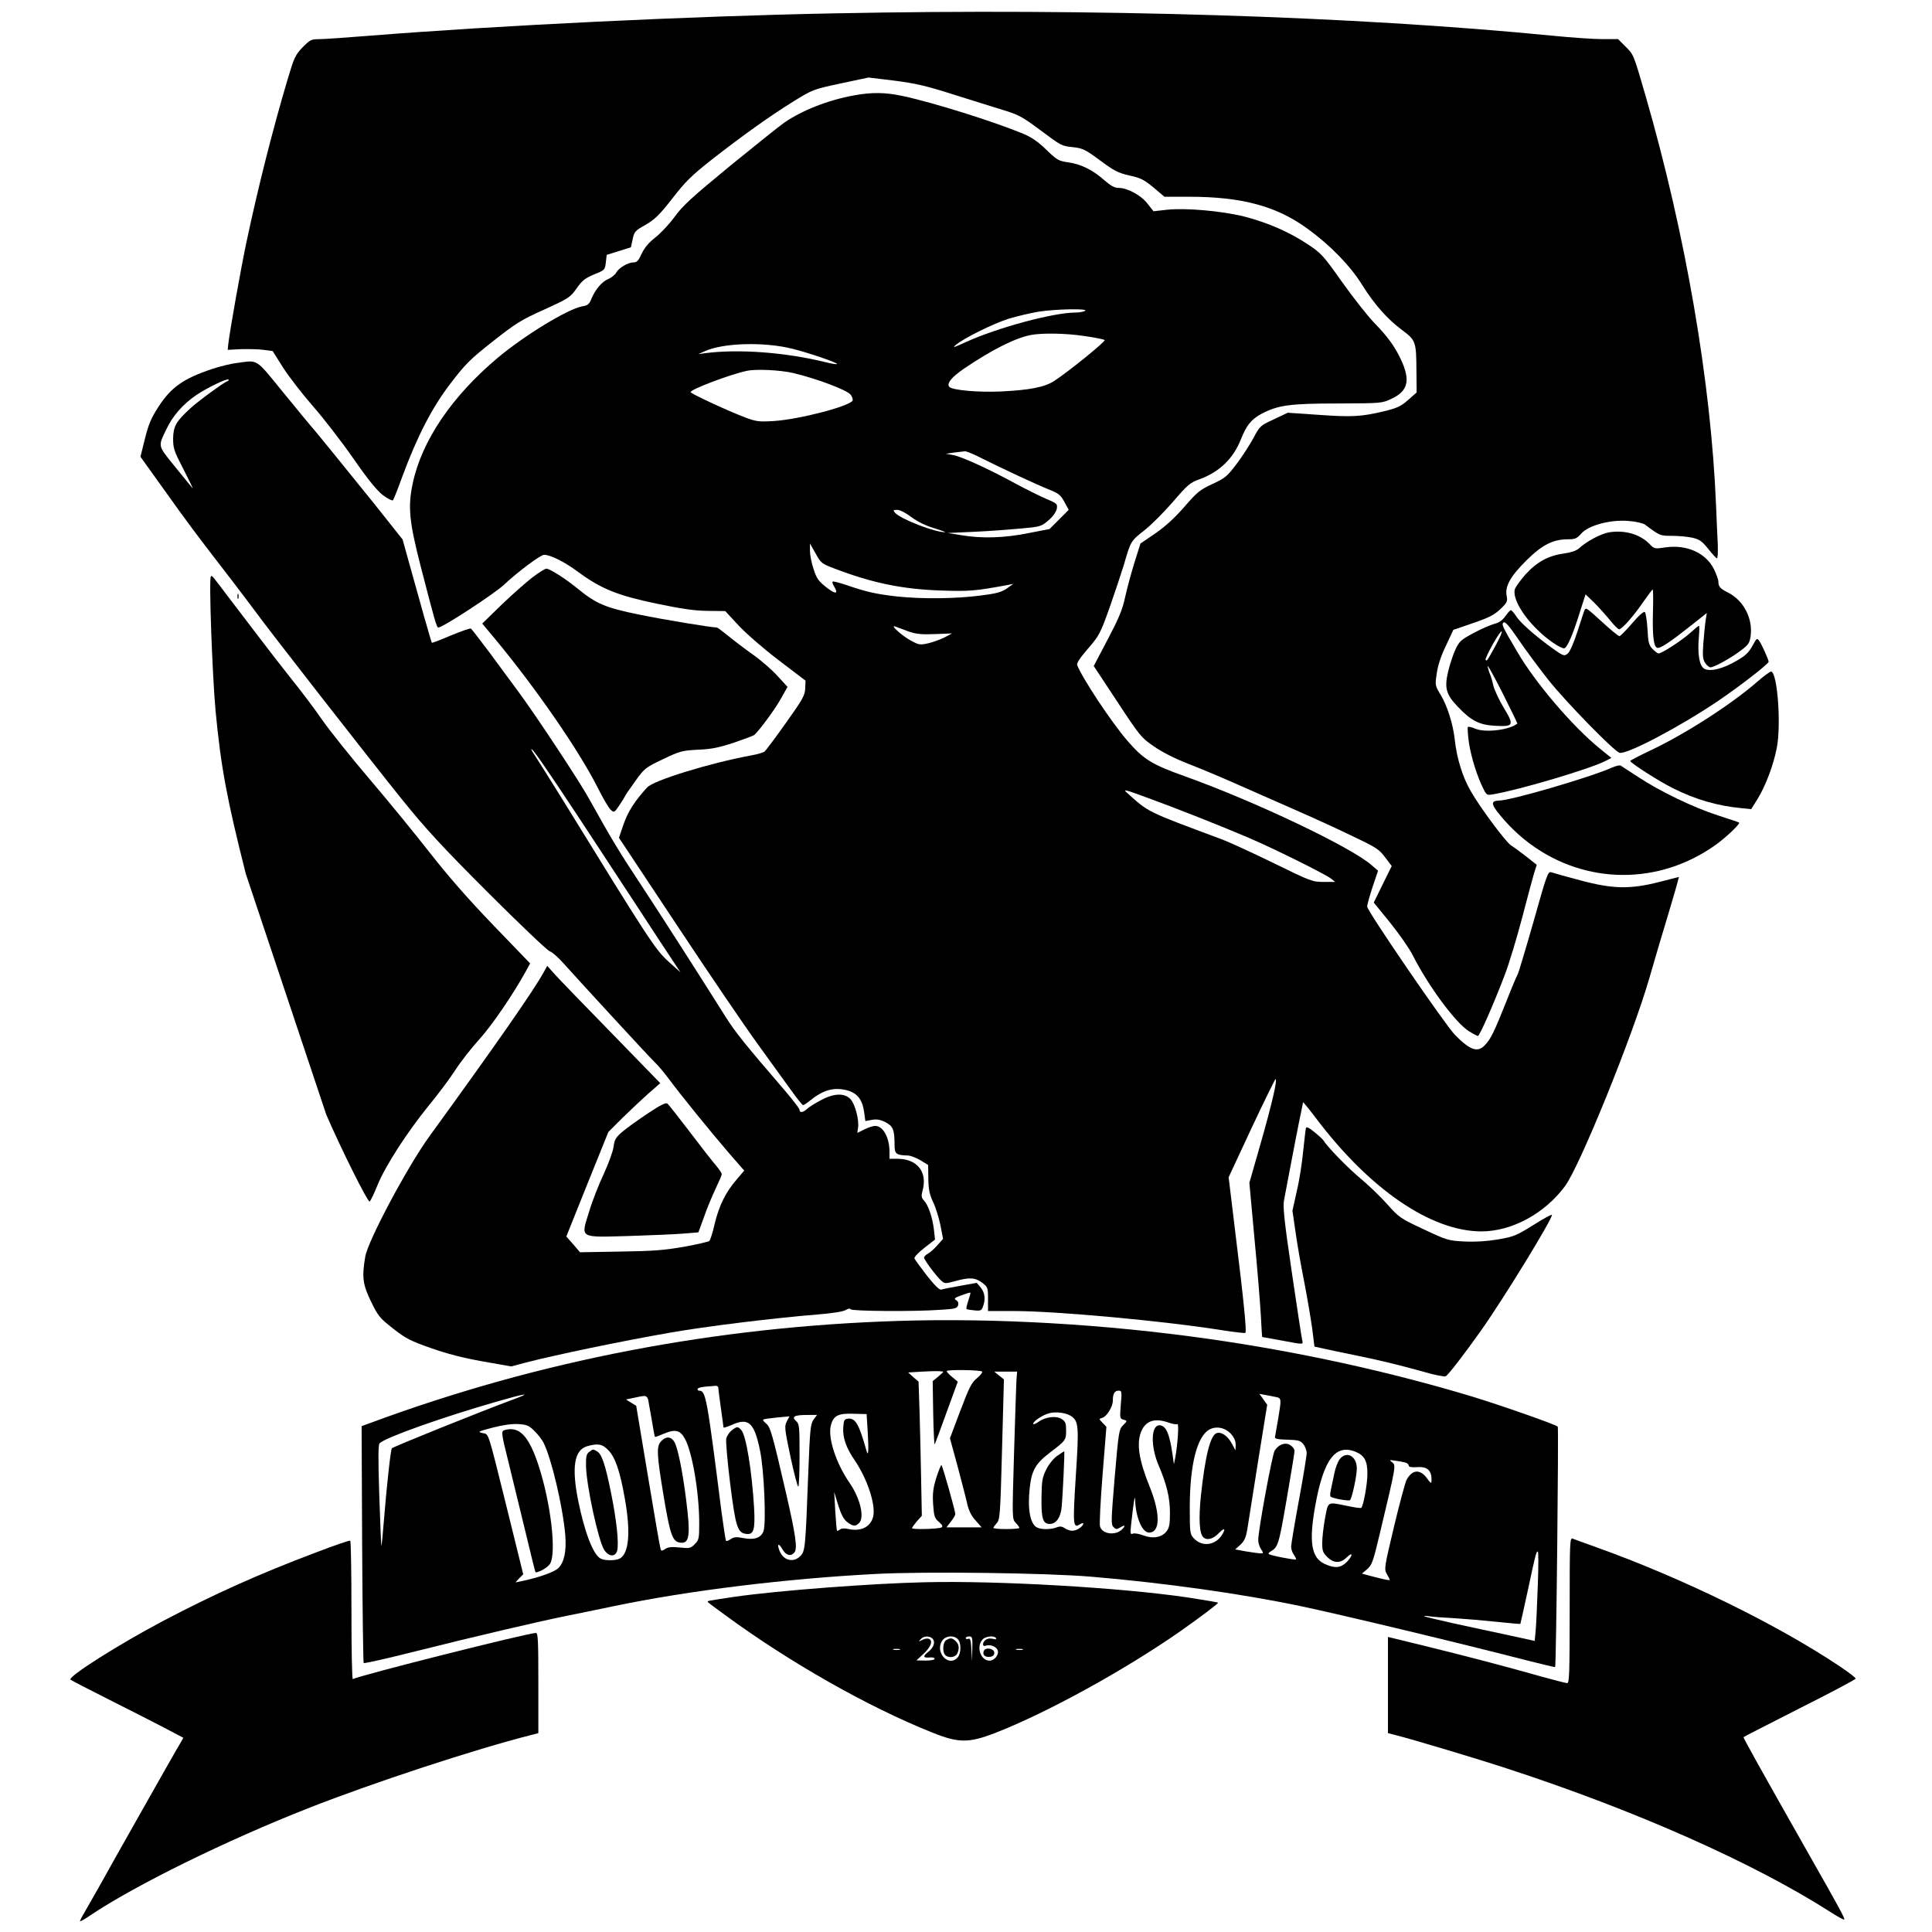 <?xml version="1.0" encoding="utf-8"?><svg version="1.1" id="Layer_1" xmlns="http://www.w3.org/2000/svg" xmlns:xlink="http://www.w3.org/1999/xlink" x="0px" y="0px" viewBox="0 0 512 512" style="enable-background:new 0 0 512 512;" xml:space="preserve"><style type="text/css"> .st0{display:none;} </style><g transform="translate(0,1500) scale(0.1,-0.1)"><path class="st0" d="M2183.2,15074.7c0-2.3-24.3-4.6-53.7-4.6c-36.2-0.5-48.6-1.8-38.1-4.1l16.1-3.2l-17-0.9 c-9.2,0-18.3-2.3-19.7-5c-1.8-2.8-45.4-4.1-116-3.7c-62.4,0.5-101.8,2.3-88.1,3.7c23.4,2.8,22,3.2-14.7,3.7 c-22.5,0.5-40.4-0.9-40.4-2.8c0-2.3,5.5-3.7,12.8-3.2c6.9,0.5,8.3,0,3.2-0.9c-5-1.4-11-4.1-13.3-6.4c-2.8-2.3-50.4-4.1-106.9-4.1 c-65.1,0-102.3-1.8-102.3-4.6c0-2.8-25.7-4.6-67.4-4.6c-45.4,0-65.6,1.4-61,4.6c6,3.7,5.5,4.6-0.9,4.6c-4.6,0-8.3-1.8-8.3-4.6 c0-2.3-4.6-4.6-10.5-4.6c-6,0-12.4-1.8-15.1-4.6c-2.3-2.3-41.3-5.5-86.7-6.9c-45.4-1.4-112.4-3.2-149-4.6 c-70.2-2.3-94-0.5-82.1,6.9c3.2,2.3,42.7,4.1,86.7,4.1s85.8,0.9,93.1,2.8c13.3,3.7,17,11.5,5.5,11.5c-3.7,0-6.9-1.8-6.9-4.1 s-5.5-3.2-12.4-2.3c-7.3,0.9-22.9,2.3-35.8,3.2c-20.6,1.8-21.1,1.8-4.6-1.4c11-2.3-5.5-3.2-43.6-2.3c-33.9,0.5-66,2.8-70.6,4.6 c-6.9,2.8-7.8,2.3-5-2.3c2.8-4.6,1.4-5.5-7.3-2.8c-6,1.4-33.5,3.7-61.5,4.6c-42.2,1.4-44.5,0.9-13.8-1.4l36.7-3.2l-39-2.3l-39-2.3 l38.1-0.9c34.9-0.9,37.6-1.4,37.6-10.5c0-9.2,1.8-9.6,22.9-7.8c12.4,1.4,21.6,0.5,20.2-1.8c-1.4-1.8-33.9-3.7-72.9-3.7 c-42.2,0-71.5-1.8-73.4-4.6c-1.4-2.3-10.5-4.1-19.7-3.7l-17,0.5l16.1,1.8c8.7,1.4,17.9,3.7,20.2,6c5,5-28,0.5-38.5-5 c-6.9-3.2-134.8-2.3-144.5,0.9c-2.3,0.9-5.5,0-6.9-2.8c-1.4-2.8,14.7-4.6,44.5-4.6c26.1,0,47.2-1.4,47.2-3.2c0-2.3-22.5-3.7-50-3.7 c-39.9,0-50.4-1.4-52.7-6.9c-1.4-3.7-5.5-5.5-9.6-4.1c-3.7,1.4-6.9,0.5-6.9-2.3c0-2.8-2.8-5-6-5c-6.4,0-53.2-47.2-61.9-62.8 c-2.8-6-5.5-17.4-5.5-26.1s-1.8-17.4-4.6-18.8s-4.6-6.9-4.6-11.9c0-7.8-11.9-38.5-23.4-60.1c-2.3-4.6-4.1-14.2-4.1-21.6 c0-7.8-1.8-15.1-4.6-16.5c-2.3-1.4-5-9.6-5-17.4c-0.9-14.2-0.9-14.2-2.8-1.8c-1.8,10.1-3.7,12.4-11,10.1c-5.5-1.8-8.7-0.9-9.2,3.2 c0,3.2-3.2-5.5-6.9-19.3c-3.7-13.8-6-32.6-5-41.3c1.4-13.3,1.8-12.4,2.3,6c0.5,11.9,2.8,21.6,5,21.6s5.5,5.5,6.4,12.8l1.8,12.4 l0.9-12.4c0-7.3,2.3-12.8,4.6-12.8c2.3,0,3.2,4.6,1.8,10.5c-1.4,5.5-0.9,8.7,0.9,6.9c5-5,2.8-60.5-2.3-62.4c-2.8-0.9-4.6-6-4.6-11 c0-5.5-2.3-8.3-6-6.9c-4.6,1.8-5.5-1.8-5-12.4c0.9-7.8,0.5-10.5-0.9-6c-1.4,4.1-6,7.8-10.1,7.8c-6.4,0-6.9-0.9-0.9-4.6 c7.8-4.6,7.8-45.4,0-59.6c-2.8-4.6-4.6-15.6-4.6-24.8c0-8.7-1.8-17.4-4.6-18.8c-2.8-1.4-4.6-11.5-4.6-21.6 c0-21.6-8.7-54.1-14.7-54.1c-1.8,0-3.7-15.6-3.7-34.4c0-21.1-1.8-34.4-5-34.4c-2.3,0-3.2-2.3-1.8-4.6c1.8-2.8,0-10.1-4.1-16.1 s-7.3-15.6-7.3-21.1c0-12.4-9.6-46.3-14.7-51.8c-1.8-2.8-3.7-14.7-3.7-26.6c0-16.5-1.8-22-6.9-22c-3.7,0-6.9,2.3-6.9,4.6 c0,2.8-1.4,4.6-3.2,4.6c-9.2-0.5-15.1-8.7-17.4-22.9c-1.8-13.3-1.4-14.2,1.8-4.6c4.1,11.5,4.1,11.5,4.6-2.8 c0.5-7.3-1.8-16.1-5-19.3c-4.1-4.1-4.1-5.5,0.5-5.5s5-4.1,2.8-17c-1.8-9.6-3.2-20.6-2.8-24.3c0.5-3.7,0.5-15.1,0.9-25.2v-18.3 l5.5,20.6c3.2,11.5,4.1,21.6,2.3,22c-5.5,2.8-4.1,11.9,3.7,28c4.1,8.3,6,17.9,3.7,22.5c-1.8,4.1-2.8,11.5-2.3,16.5 c0.9,4.6-1.4,10.1-4.6,12.4c-3.7,1.8-4.6,5-2.8,7.3c2.3,1.8,5.5,0.5,7.3-2.8c2.3-3.7,6.4-4.6,9.6-2.8c4.1,2.8,5,1.8,2.3-1.8 c-1.8-3.2-3.2-22.9-2.8-44c0.5-21.6-1.4-39.4-4.1-41.3c-2.3-1.4-4.6-7.8-4.6-13.3c0-6-4.1-15.6-8.7-21.6 c-8.3-10.1-9.6-10.5-21.6-4.1c-7.3,3.7-14.7,8.7-16.5,11.5c-1.8,2.3-4.6,2.8-6.9,0.9c-1.8-2.3-0.5-5.5,2.8-7.3 c4.1-2.8,4.6-5,0.9-6.9c-2.8-1.8-5-6.9-5-11c0-6,1.8-5.5,8.7,3.2c4.6,6,10.5,9.6,13.8,7.8c8.3-5,6-9.2-8.7-15.6 c-7.8-3.7-13.8-9.2-13.8-12.4c0-3.7-3.2-5-9.2-3.7c-5,1.4-9.2,0-9.2-2.8c0-2.8-4.1-5-9.2-5c-5,0-9.2-1.8-9.2-4.6 c0-2.3-2.8-4.6-6-4.6c-7.3,0-94.9-87.6-94.9-95.4c0-2.8-1.8-5.5-4.6-5.5c-2.3,0-4.6-4.1-4.6-9.2c0-5-1.8-9.2-4.6-9.2 c-2.3,0-4.6-6.9-4.6-15.6c0-8.7-1.8-17.4-4.6-18.8c-2.3-1.4-4.6-8.7-4.6-16.5c0-7.3-1.8-13.3-4.1-13.3c-2.8,0-4.6-27.5-4.6-64.2 c0-37.1,1.8-64.2,4.6-64.2c2.3,0,4.1-4.1,4.1-9.2s2.3-9.2,5-9.2c3.2,0,4.1-4.6,3.2-11c-1.8-8.7-0.5-10.1,6.9-8.3 c5.5,1.4,8.3,0.5,6.4-2.3c-7.3-11.9,26.1-66.5,35.8-57.3c1.8,1.8,2.8,0.9,1.8-1.4c-1.8-8.3,8.3-27.1,20.6-38.5 c6.4-6.4,11.9-13.3,11.9-16.1s9.2-14.2,20.6-25.2c11.5-11,19.7-21.6,18.3-23.4c-0.9-1.8,4.1-9.2,11.5-16.1 c7.8-7.3,13.8-17.4,13.3-22.5c0-9.6,0-9.6-3.7-0.5c-2.3,5-8.7,13.3-14.7,18.3l-11,9.2l7.8-9.2c4.1-5,9.6-14.7,12.4-22 c2.8-6.9,7.8-12.4,11.5-12.4c6,0,6.9-17.9,7.3-122.4c0-67,1.8-124.3,4.1-127c1.8-2.8,4.1-22.5,4.6-44c0.5-21.6,3.2-40.8,5.5-43.1 c2.3-2.8,4.1-23.4,3.7-45.9c-0.5-26.1-1.8-37.6-3.7-30.3c-3.2,11-3.7,10.5-8.7-6.9c-6.4-21.6-6.9-36.7-0.9-21.6 c5.5,12.8,15.6,13.3,12.4,0.5c-1.4-5,0.9-19.7,4.6-32.6c5-15.1,6-23.8,2.8-25.7c-7.3-5-11-20.6-6-28.4c3.7-5.5,4.6-5.5,4.6,2.3 c0.5,13.3,13.8-24.8,13.8-39.4c0-6.4,3.7-18.8,7.8-27.5s8.7-28.9,9.6-45.4c0.9-16.5,3.7-35.8,6.4-43.1c4.1-10.5,4.1-13.8-1.8-17 c-5.5-2.8-7.3-10.5-7.3-26.1c0.5-11.9,1.4-17.9,2.3-13.3c1.4,4.1,3.7,7.8,5.5,7.8s2.8,6.9,2.3,15.1l-1.4,14.7l3.7-13.8 c1.8-7.3,1.8-18.3,0-23.8c-2.3-5.5-1.8-11.5,0.5-12.8c2.3-1.4,5,2.3,6,7.8c0.9,6,2.3,1.8,2.8-8.7c0-11,2.8-19.7,5-19.7 c2.8,0,4.6-4.1,4.6-8.7c0-5,1.8-10.1,4.1-11.9c2.8-1.4,4.1-19.3,3.2-39.9c-1.8-43.6,3.7-74.8,6.9-41.3c1.4,11,0.5,21.1-1.4,22 c-4.6,3.2-4.6,15.6,0,15.6c6.9,0,14.7-25.7,14.7-49.1c0-13.3,1.4-24.3,3.7-24.3c5.5,0,14.7-23.4,14.7-37.1c0-6.9,1.8-14.2,4.6-15.6 c2.3-1.4,4.6-12.8,4.6-25.2c0-12.4,2.3-23.8,4.6-25.2c2.8-1.4,4.6-7.8,4.6-13.8s2.3-12.4,4.6-13.8c6-3.7,6-23.8,0-27.5 c-2.8-1.4-4.6-5.5-4.1-8.3c0-4.1,0.9-3.7,2.8,0.5c0.9,2.8,4.6,4.1,6.9,2.8c3.2-1.8,3.7-0.9,1.8,1.8c-1.8,3.2-0.9,5.5,1.4,5.5 c2.8,0,5-6,5-13.3c0-7.8,2.3-15.1,4.6-16.5c2.8-1.4,4.6-9.6,4.6-18.3s2.3-17,4.6-18.3c2.8-1.4,4.6-7.8,4.6-13.8s2.3-12.4,4.6-13.8 s4.6-10.5,4.1-19.7c0-14.2-0.9-15.6-4.6-7.8l-4.1,9.2l1.4-9.2c0.9-6,4.1-8.7,9.2-7.8s7.8-1.8,7.8-8.3c0-5,2.3-9.2,4.6-9.2 c2.8,0,4.6-4.1,4.6-8.7c0-5,1.8-10.1,4.1-11.5c2.3-1.4,5-8.7,6-16.1c0.9-7.8,0.5-12.8-1.8-11.5c-1.8,1.4-3.7,6-3.7,10.5 s-3.2,15.1-7.3,23.4c-5.5,10.5-8.7,12.8-11.5,8.7c-1.8-3.7-1.4-8.7,1.8-12.4c2.8-3.7,5-13.3,4.6-21.1l-0.9-14.2l3.7,13.8 c3.7,12.8,4.1,12.4,5-6.9c0.5-11.5,1.8-18.3,2.8-15.1c3.7,8.7,15.6,1.4,15.6-9.6c0-5.5,2.3-12.4,5-15.1c7.8-7.8,3.2-27.1-6-25.2 c-6,0.9-8.3-1.8-8.3-10.1c0-7.3,2.3-11,6-9.6c3.7,1.8,6-3.7,6.9-16.1c0.5-10.1-0.9-18.3-3.7-18.3c-2.3,0-4.6-1.8-4.6-4.6 c0-7.3,10.1-5.5,16.1,3.2c5,6.4,4.6,10.5-0.5,20.6c-5.5,11-5.5,12.4,0,10.1c3.7-1.4,7.8-6.9,9.2-12.4c1.4-5.5,3.7-8.7,5-6.9 c4.6,4.6-6.4,26.6-13.8,26.6c-4.6,0-6.9,3.2-6,7.8c2.3,11.5,12.8,12.8,12.8,1.8c0-5.5,2.3-9.6,4.6-9.6c2.8,0,4.6-4.1,4.6-9.2 s2.3-9.2,4.6-9.2c2.8,0,4.6-3.7,4.6-8.3s1.4-10.1,3.2-11.9c4.6-4.1,15.1-35.8,15.1-44.9c0-4.6,2.3-8.3,4.6-8.3 c2.8,0,4.6-4.1,4.6-9.2c0-5,2.3-9.2,4.6-9.2c2.8,0,4.6-4.1,4.6-9.2s2.3-9.2,5-9.2c3.2,0,4.1-4.6,3.2-11.5 c-1.4-6.4-0.5-10.5,2.8-10.1c2.8,0.5,5.5-4.6,6.4-11.5c0.9-7.3,3.7-12.8,6-12.8s4.1-4.1,4.1-9.2c0-5,2.8-9.2,6.4-9.2 c4.1,0,5.5-3.2,4.1-9.2c-1.4-5.5,0-9.2,3.2-9.2c3.7,0,5-4.1,3.7-11.5c-1.4-6-0.5-10.5,2.3-10.1c2.8,0.5,6-3.7,7.3-9.2 c1.4-6,6.4-14.7,11-19.7c4.1-5,7.8-14.2,7.8-20.6c0-6,2.3-12.4,5-14.2c2.8-1.4,4.1-6.4,2.8-11c-1.4-6,0-7.8,4.1-6 c3.7,1.4,6.4-0.5,6.4-5c0-6.9,10.5-28,26.6-52.3c6.4-9.6,6.4-11.5,0.9-8.3c-3.7,1.8-3.2,0.5,1.4-3.2c7.8-6.9,11-15.1,3.7-10.5 c-2.3,1.4-5.5-0.5-6.9-4.6c-1.4-3.7-0.9-6,0.9-4.6c1.8,0.9,2.3-7.3,1.4-18.3c-0.5-11-3.7-20.2-6-20.2c-2.8,0-3.2-3.2-1.8-6.9 c1.4-4.1-0.5-8.3-4.1-9.6c-6-2.3-6.9-17-6.9-87.6c0-80.3,0.5-85.8,10.1-99.1c5.5-8.3,11.9-15.1,13.8-16.1c1.8-0.9,3.7-5.5,3.7-10.5 c0-4.6,1.8-8.7,4.1-8.7s5-3.7,6.9-7.8c1.4-4.6,4.1-11,5.5-14.2c1.8-4.1-0.5-5.5-8.3-4.1c-5.5,0.9-7.8,0.9-4.6,0 c2.8-1.4,5.5-4.6,5.5-7.3c0-3.7,1.8-3.2,5.5,0.5c7.3,7.3,12.8,6.9,12.8-0.5c0-3.2,8.3-13.8,18.3-23.4s18.3-19.7,18.3-22.9 c0-8.3,16.1-22,20.2-17.9c1.8,2.3,2.8,0.5,1.8-3.2c-0.5-3.7,1.4-6.4,4.6-5.5c3.2,0.5,6.9-2.3,8.3-6c1.8-4.1,8.7-6.9,18.3-6.9 c8.7,0,15.6-1.8,15.6-3.7c0-6.9-11-14.7-21.1-14.7c-6,0-11.9-1.8-13.3-4.6c-1.4-2.8-7.8-4.6-13.8-4.6s-12.4-1.8-13.8-4.6 c-1.4-2.3-8.7-4.6-16.5-4.6c-7.3,0-17-1.8-21.6-4.1c-4.1-2.3-11.5-5.5-16.1-6.9c-5-1.4-9.6-6.9-11-11.9c-1.4-5-4.1-9.2-6-9.2 c-2.3,0-7.3-3.2-11-7.3c-6.4-6-7.3-25.7-7.3-142.2c0-140.8-0.9-148.6-19.3-148.6c-3.7,0-8.3-1.8-10.5-4.1c-2.8-1.8-10.5-5-17.4-6.9 c-10.1-2.3-12.4-1.8-10.1,2.8c1.8,3.2,0,2.3-3.7-1.8c-3.7-4.6-11.9-8.3-18.3-8.3s-13.3-1.8-14.7-4.6c-1.4-2.3-8.3-4.6-15.1-4.6 c-7.3,0-10.1,1.4-6.9,3.7c3.7,2.3,4.1,6,1.4,10.1c-3.7,5.5-4.6,5.5-4.6-1.8c0-6.9-2.3-7.8-13.8-5.5c-8.7,1.4-13.3,0.9-11.5-1.8 c1.4-2.8,7.8-4.6,14.2-4.6c6,0,11-1.8,11-4.6c0-2.3-4.1-4.6-9.2-4.6c-5,0-9.2-1.8-9.2-4.6c0-2.3-4.1-4.6-9.2-4.6s-9.2-3.2-9.2-6.9 s-2.8-5.5-6.4-4.1c-3.7,1.4-7.8,0.5-9.6-2.3c-1.4-2.8-8.7-5-16.5-5c-7.3,0-13.3-1.8-13.3-4.6c0-2.3-4.1-4.6-8.7-4.6 c-5,0-10.5-1.8-11.9-4.6c-1.4-2.3-7.8-4.6-14.2-4.6c-6,0-11-1.8-11-4.6c0-2.3-4.1-4.6-9.2-4.6c-5,0-9.2-1.8-9.2-4.6 c0-2.3-4.1-4.6-9.2-4.6s-9.2-1.8-9.2-4.6c0-2.3-4.6-4.6-10.1-4.6c-7.8,0-8.7,1.4-4.6,5.5c8.7,8.7,6.9,10.5-11.9,11 c-16.1,0.5-16.5,0-5.5-4.6c14.2-6.4,17.9-21.1,5-21.1c-5,0-10.5-1.8-11.9-4.6c-1.4-2.3-7.8-4.6-14.2-4.6c-6,0-11-1.8-11-4.6 c0-2.3-2.8-4.6-6.4-4.6c-3.2,0-8.7-3.2-11.9-6.9c-4.1-5-7.8-5.5-14.7-1.8s-8.7,3.7-6-0.5c1.8-3.2-0.5-6-6.4-7.8 c-5.5-1.4-9.6-4.1-9.6-6.4c0-2.3-4.1-4.1-9.2-4.1c-5,0-9.2-1.8-9.2-4.6c0-2.3-4.1-4.6-8.7-4.6c-5,0-10.5-2.3-12.4-5 c-1.4-2.8-6.4-4.1-11-2.8c-6,1.4-7.8,0-6-4.1c1.4-4.1-0.9-6.4-7.3-6.4c-5.5,0-9.6-1.8-9.6-4.6c0-2.3-2.8-4.6-6-4.6 c-3.7,0-10.1-4.1-14.7-9.2c-9.6-10.5-25.2-12.4-25.2-2.8c0,3.7,2.3,7.3,5,8.3c2.8,0.9-3.7,1.4-13.8,1.4s-17-1.8-15.6-4.1 c1.8-2.3-0.5-2.8-5-1.4c-6.4,2.8-7.8,1.4-5.5-4.1c1.4-3.7,2.8-7.8,2.8-9.2c0-0.9,5.5,0.5,11.9,2.8c11.9,4.6,20.2,2.8,20.2-5 c0-2.3-2.8-4.1-6-4.1c-8.3,0-30.7-11-30.7-14.7c0-2.3-2.8-3.7-6.4-3.7c-3.2,0-11-5-17.4-11c-6.9-7.3-13.3-10.1-17-7.8 c-4.1,2.8-2.8,4.6,4.6,6.4c8.7,2.3,9.6,4.1,5,8.7c-5,5-7.3,4.6-12.4-2.3c-3.2-5-5-11.5-3.7-15.1c2.8-8.3-12.8-8.7-20.6-0.9 c-4.1,4.1-5.5,4.1-5.5,0c0-3.2-3.2-5.5-6.9-5.5c-3.7,0-6.9-1.8-6.9-4.6s4.1-2.8,11.5,0c7.3,2.8,11.5,2.8,11.5,0s-3.7-4.6-8.3-4.6 c-4.6,0-15.1-6-23.8-13.8c-17-14.2-25.7-17.9-20.2-8.3c2.8,4.6,1.8,5-3.2,0.5c-7.8-7.8-13.3-7.3-13.3,0.5c0,3.2,5,7.3,11.5,8.3 c6.4,1.4,11.5,0.5,11.5-2.8c0-2.8,3.2,0,7.3,5.5c8.3,11.9,5,19.3-8.7,18.8c-5.5,0-7.3-1.4-4.1-2.8c9.2-3.7,6.4-10.5-5-10.5 c-11,0-23.8-15.6-18.8-23.4c1.4-2.8,6.9-4.1,11.5-2.8c5,1.4,8.7,0.5,8.7-1.8c0-2.3-2.8-4.1-6-4.1s-10.1-3.7-15.1-8.3 c-4.6-4.1-14.2-10.5-21.1-14.2c-7.3-3.7-12.8-8.3-12.8-10.5c0-1.8-2.8-3.7-6.4-3.7c-6.4,0-17.4-11.9-44.5-47.7 c-10.1-13.3-13.3-22.9-13.3-38.1c0-22.9,12.4-53.2,19.7-48.6c2.8,1.8,3.2,0.5,1.4-2.8c-2.3-3.7,0-6.4,6-8.3 c5.5-1.4,9.6-4.1,9.6-6.4c0-2.3,4.1-4.1,9.2-4.1c5,0,9.2-1.8,9.2-4.6c0-2.3,4.1-4.6,9.2-4.6c5,0,9.2-1.8,9.2-4.6 c0-2.3,4.1-4.6,9.2-4.6s9.2-1.8,9.2-4.6c0-2.3,4.1-4.6,9.2-4.6s9.2-1.8,9.2-4.6c0-2.3,4.1-4.6,9.2-4.6c5,0,9.2-1.8,9.2-4.6 c0-2.3,4.1-4.6,9.2-4.6c5,0,9.2-1.8,9.2-4.6c0-2.3,4.1-4.6,9.2-4.6c5,0,9.2-1.8,9.2-4.6c0-2.3,4.1-4.6,9.2-4.6s9.2-1.8,9.2-4.6 c0-2.3,4.1-4.6,9.2-4.6s9.2-1.8,9.2-4.6c0-2.3,4.1-4.6,9.2-4.6c5,0,9.2-1.8,9.2-4.6c0-2.3,4.1-4.6,9.2-4.6c5,0,9.2-1.8,9.2-4.6 c0-2.3,4.1-4.6,9.2-4.6c5,0,9.2-1.8,9.2-4.6c0-2.3,4.1-4.6,9.2-4.6c5,0,9.2-2.8,9.2-6c0-11-11.5-30.7-16.5-28.9 c-3.2,1.4-4.1-2.3-2.8-9.2c0.9-6.4,0-11-3.2-11c-2.8,0-5-4.1-5-9.2c0-5-1.8-9.2-4.6-9.2c-2.3,0-4.6-4.1-4.6-9.2s-1.8-9.2-3.7-9.2 c-1.8,0-7.3-6.4-11.9-13.8c-4.1-7.8-10.1-12.8-12.4-11.5c-2.3,1.8-5.5-0.5-6.9-4.1c-1.4-4.1-8.3-7.3-14.2-7.3 c-12.4,0-23.8-11-24.3-23.4c0-5,4.1-6.9,13.8-6c10.5,0.9,13.8-0.9,13.8-7.3c0-9.6-17.9-11-23.8-2.3c-1.8,2.3-3.7-0.9-3.7-7.8 c0-9.2,1.8-11.9,6.9-10.1c3.7,1.8,6.9,5,6.9,8.3c0,2.8,2.3,1.8,4.6-1.8c6.4-9.6,5.5-13.8-2.3-13.8c-3.7,0-6.9-2.3-6.9-5 c0-2.3-1.8-3.2-4.6-1.8s-3.2-0.5-1.8-4.6c1.8-4.1-1.8-11.9-9.2-19.3c-6.4-6.4-11.9-15.6-11.9-19.7c0-4.6-4.1-13.3-9.2-19.7 c-5-6.4-9.2-13.8-9.2-16.5c0-2.8-1.8-5-4.1-5s-5-4.6-6.9-10.1c-1.8-8.7-3.7-9.2-8.3-4.6c-5,5-4.1,7.3,3.7,13.8 c10.5,8.3,20.6,32.1,11.5,26.6c-2.8-1.8-5-6.4-5-10.1c0-14.2-8.3-5.5-11,11.9c-1.4,10.1-5,18.3-7.8,18.3c-5.5,0-1.4-27.1,5.5-33.9 c6.9-7.3,4.6-11.9-5-11.9c-6,0-9.2-3.2-9.2-9.2c0-6.4,2.8-9.2,7.8-8.3c5.5,0.9,8.7-1.8,9.6-9.2c0.9-5.5-0.5-10.1-3.2-10.1 s-5-4.1-5-9.6c0-6.4-2.3-8.7-6.9-7.3c-3.7,1.8-7.8,0.5-9.6-2.3c-2.3-3.2-0.9-3.7,2.8-1.4c3.7,2.3,5,1.4,3.7-2.8 c-1.4-3.7-4.6-6-7.3-5.5c-2.3,0.5-3.7-3.2-1.8-8.7c1.8-7.3,0.9-9.2-4.6-6.9c-5.5,1.8-6.4,0.5-5-6c1.4-5-1.8-12.8-7.3-18.8 c-5.5-6-9.6-13.3-9.6-16.5c0-3.2-5.5-14.2-11.9-24.3c-12.4-18.8-17-22.9-12.8-12.4c1.4,3.7-1.4,9.2-6,12.8 c-7.3,5.5-7.8,5.5-3.2-0.5c6.4-9.2,7.8-36.7,1.8-36.7c-2.3,0-4.6-4.1-4.6-9.2s-2.3-9.2-5-9.2c-2.3,0-3.2,2.3-1.4,5.5 c1.8,3.2,1.4,3.7-2.3,1.8c-2.8-1.8-4.1-5.5-2.3-7.8c1.4-2.3,0-7.3-2.8-11c-7.3-9.2-4.6-81.2,3.7-83.9c2.8-0.9,5.5-4.6,5.5-7.8 c0-3.7,4.1-8.7,8.7-11.5c11.5-6,69.2-6,69.2,0c0,2.8,2.8,4.6,6,4.6s10.1,3.7,15.1,8.3c4.6,4.1,14.2,10.5,21.6,14.2 c6.9,3.7,12.4,8.3,12.4,10.5c0,1.8,4.1,3.7,9.2,3.7c5,0,9.2,1.8,9.2,4.1c0,4.6,15.1,10.1,33,11.9c6.9,0.5,17.9,5.5,24.8,11 c13.3,10.5,9.6,13.3-5,3.7c-13.3-9.2-25.2-12.8-25.2-7.8c0,2.8,2.8,4.6,6,4.6s10.5,4.1,16.1,9.2c5.5,5,11.5,9.2,13.8,9.2 s7.8,4.1,12.4,9.2s11.9,9.2,17,9.2c4.6,0,8.3,2.3,8.3,4.6c0,2.8,2.8,4.6,6,4.6s10.1,3.7,15.1,8.3c17.4,15.1,37.6,24.3,31.2,13.8 c-1.8-3.2-1.4-3.7,1.8-1.8c2.8,1.8,4.1,6,2.3,9.6c-1.8,5,0.9,6.9,8.7,6.9c6,0,15.6,4.1,21.1,9.2s12.8,9.2,17,9.2 c3.7,0,6.9,2.3,6.9,4.6c0,2.8,4.1,4.6,9.2,4.6c5,0,9.2,1.8,9.2,4.6c0,2.3,9.2,3.7,20.6,3.2c11.5-0.5,20.6-2.3,20.6-4.1 c0-2.3,5.5-3.2,12.8-3.2c10.5,0.9,11,0.9,1.8,2.8c-5.5,0.9-9.2,3.7-7.8,6c1.4,1.8-0.9,4.6-4.6,6.4c-3.7,1.4-6.9,0.9-6.9-0.9 c0-1.8-4.1-3.7-9.2-3.7s-9.2,1.8-9.2,3.7c0,1.8,4.1,3.7,9.2,3.7s9.2,2.3,9.2,4.6c0,2.8,4.1,4.6,8.7,4.6c4.6,0,9.6,3.2,11.5,6.9 c1.4,3.7,5.5,5.5,9.6,4.1c3.7-1.4,6.9-0.5,6.9,2.3c0,2.8,2.8,5,6.4,5c5.5,0,61.9,27.1,67,32.1c5,5,23.4,13.8,29.4,13.8 c3.2,0,7.3,4.6,9.2,10.5c2.3,8.3,3.7,8.7,7.3,3.2c3.2-5.5,5.5-5.5,10.1-0.9c2.8,2.8,10.1,5.5,16.1,5.5c6,0,10.5,2.3,10.5,4.6 c0,2.8,4.1,4.6,8.7,4.6c5,0,10.5,2.3,11.9,4.6c1.4,2.8,7.8,4.6,14.2,4.6c6,0,11,1.8,11,3.7c0,2.3,8.7,6.9,19.7,10.1 c28.9,8.7,44.5,15.6,44.5,19.3c0,2.3,4.1,3.7,8.7,3.7c5,0,10.5,4.1,11.9,9.6c2.3,7.3,4.1,8.3,6.9,4.1c2.8-4.6,6-4.1,13.8,1.4 c5.5,3.7,12.8,6,16.1,5c3.2-1.4,7.3-0.5,9.2,2.3c1.4,2.8,6.9,5,11.5,5c5,0,16.1,4.1,25.2,9.2c9.2,5,20.2,9.2,25.2,9.2 s9.2,2.3,9.2,4.6c0,2.8,4.1,4.6,8.7,4.6c5,0,10.5,1.8,11.9,4.6c1.4,2.3,9.6,4.6,18.3,4.6s16.5,1.8,17.9,4.1c3.2,5,39.4,6,39.4,0.9 c0-1.8-7.8-5.5-17-8.3c-15.6-4.1-13.3-4.6,19.7-4.1c22.5,0.5,37.1,2.3,37.1,5.5c0,2.3-6.4,4.1-14.2,3.2c-11-0.9-11.9-0.5-5.5,2.3 c10.1,4.6,14.2,19.3,5,19.3c-3.7,0-7.3-1.8-8.7-4.1c-1.4-2.3-11-5-20.6-6c-10.1-0.9-17,0-16.1,1.8c1.4,2.3,9.6,3.7,18.3,3.7 s15.6,2.3,15.6,4.6c0,2.8,3.7,4.6,8.3,4.6s10.1,1.8,12.4,3.7c2.8,2.3,20.2,8.7,39,14.2c18.8,6,38.1,12.4,42.2,14.7 c4.6,2.3,11.5,4.1,15.1,4.1s10.5,1.8,15.1,4.6c17.4,9.2,67,23.8,82.1,23.8c11.5,0,14.7,1.4,10.1,4.1c-4.6,2.8-1.8,4.1,8.3,4.1 c7.8,0,16.1,2.3,17.4,4.6c1.4,2.8,6.9,4.6,11.9,4.6c4.6,0,12.8,2.3,17.9,4.6c5,2.8,13.3,6.9,18.3,9.2c5,2.8,16.1,4.6,24.8,4.6 s17.4,2.3,18.8,4.6c1.4,2.8,10.1,4.6,18.8,4.6s15.6,2.3,15.6,4.6c0,2.8,8.7,4.6,19.7,4.6c17,0,22,2.8,36.7,17.4 c9.2,9.6,17,19.7,17,22.9s2.3,5.5,4.6,5.5c2.8,0,4.6,44,4.6,123.4c0,153.6-0.5,151.8,48.6,151.8c23.8,0,34.4,1.8,38.5,6.9 c3.2,4.1,8.7,6.4,11.9,5c3.2-1.4,7.3-0.5,8.7,1.8c1.8,2.8,13.3,4.6,25.7,4.6c12.8,0,22,1.8,20.2,4.1c-1.4,2.3,12.4,5.5,30.7,6.9 c55.5,4.1,81.6,7.8,81.6,12.4c0,11,23.8,1.8,48.2-18.8c15.1-12.8,29.8-22,33-20.6c3.2,0.9,14.7-7.3,24.8-18.3 c10.5-11.5,22-20.6,25.2-20.6c3.7,0,6.4-2.3,6.4-5c0-2.3-1.8-3.2-4.6-1.8c-7.3,4.6-5-0.5,3.2-7.3c5-4.6,6.4-4.6,4.1-0.5 c-7.3,11.9,14.2,0.9,36.2-18.3c7.3-7.3,16.5-12.8,19.7-12.8c2.8,0,5.5-1.8,5.5-4.6c0-8.3-11.9-4.6-22.9,6.9 c-5.5,6-12.4,10.1-14.7,8.7c-2.3-1.4-3.2-0.9-2.8,1.4c0.9,1.8,0,4.1-1.8,5c-7.8,2.3-9.2,0.5-3.7-6c4.6-5.5,4.6-6.9-1.8-6.9 c-4.1,0-7.3-1.8-7.3-4.6c0-7.8,17.4-5,19.3,2.8c1.4,6.4,2.8,6,10.1-2.3c7.8-8.7,7.8-9.6,1.4-9.6c-4.6,0-7.8-3.7-7.8-9.2 c0-5,2.3-9.2,4.6-9.2c2.8,0,4.6,2.8,4.6,6.4c0,4.1,3.2,5.5,8.7,4.1c4.6-1.4,10.1,0,11.5,2.8c4.1,6.4,21.1,6.4,21.1,0.5 c0-2.3,4.1-4.6,9.2-4.6c5,0,9.2-2.3,9.2-5c0-3.2-3.2-3.7-7.8-1.8c-4.6,1.8-10.5,3.7-13.8,3.7c-3.2,0-4.6,1.8-3.2,4.1 c1.4,1.8-0.9,2.3-4.6,0.9c-11.9-4.6-8.3-11,6-11c7.8,0,19.3-5,27.5-11.9c16.1-13.3,19.7-10.5,4.1,3.7c-6,4.6-7.3,7.8-3.7,6.4 c3.7-1.4,10.5-4.1,14.7-5.5c6-2.3,7.8-6.4,6-16.1c-1.4-7.3-0.5-13.3,1.4-13.3c7.3,0,10.1,6,5,12.4c-7.8,8.7-0.5,7.3,14.2-3.2 c7.8-5.5,16.1-7.8,21.1-6c6.4,2.3,7.3,0.9,5.5-6.9c-1.8-5.5-0.9-8.7,1.4-7.3s10.1-1.8,17.4-6.9c7.3-5.5,16.5-9.6,20.6-9.6 s7.3-2.3,7.3-5s3.2-4.1,6.9-2.8c3.7,1.8,7.8,0.9,9.6-1.8c4.6-7.8,0-8.7-11.9-2.8c-6.4,3.2-15.6,7.3-20.6,9.2 c-7.3,2.8-6.9,1.4,2.3-6c6.4-5,15.6-9.2,20.6-9.6c18.8-1.4,39-8.7,39-14.2c0-2.3-2.3-2.8-5.5-0.9c-2.8,1.8-3.7,1.4-2.3-1.4 c1.8-2.8,8.3-3.7,14.7-2.3c6.9,0.9,11.5,0,11.5-3.2c0-2.8,4.1-5,9.2-5s9.2-1.8,9.2-4.6c0-2.3,4.1-4.6,9.2-4.6s9.2-1.8,9.2-4.6 c0-2.3,4.1-4.6,9.2-4.6s9.2-2.3,9.2-5c0-2.3-1.8-3.7-4.1-2.3c-2.3,1.8-5,0-6.4-2.8c-1.4-4.6-3.2-4.6-9.2,0.5 c-4.1,3.2-6.9,7.3-6,9.2c0.9,1.4-2.8,5-8.3,7.8c-7.8,3.7-10.5,3.7-10.5-1.4c0-3.2,4.1-6.9,8.7-8.7c4.6-1.4,8.3-4.6,8.3-6.9 c0-5-1.4-5-15.6,0.5c-7.8,2.8-11,6.9-9.6,12.8c0.9,5-2.8,11-8.3,14.7c-9.2,5.5-9.6,5.5-4.1-1.4c6.4-7.3,3.7-25.7-4.1-31.2 c-2.3-1.4,11-2.3,29.4-1.8c17.9,0,35.3,1.8,38.5,3.7c3.2,1.8,9.6,1.4,15.1-1.4c5-2.3,13.3-6.9,18.3-9.2c5-2.8,12.4-4.6,16.5-4.6 s6.4-2.8,5-6c-1.8-4.6,0.9-6,8.7-4.1c6.4,0.9,11,0,11-3.2c0-2.8,4.1-5,9.2-5s9.2-1.8,9.2-4.6c0-2.3,4.1-4.6,9.2-4.6 s9.2-1.8,9.2-4.6c0-2.3,8.3-4.6,18.3-4.6s18.3-2.3,18.3-4.6c0-2.8,3.7-4.6,8.3-3.7c5,0.9,7.8-1.4,7.8-7.8c0-5.5,3.7-9.6,9.2-10.1 c9.2-1.4,9.2-1.4,0,2.8c-8.7,4.1-8.7,4.6,1.4,4.6c5.5,0.5,10.1-1.8,10.1-4.6c0-2.8,4.1-4.1,9.2-2.8c6,1.4,9.2,0,9.2-4.1 c0-5.5,16.1-6.4,91.3-6.4c63.7,0,91.7,1.4,93.1,5c0.9,2.8,7.3,5.5,14.2,5.5c6.9,0,13.8,1.4,15.1,3.7c1.4,2.3,7.3,4.1,13.8,4.1 c6,0,11,2.3,11,4.6c0,2.8,4.1,4.6,8.7,4.6c5,0,10.5,2.3,11.9,4.6c1.4,2.8,7.8,4.6,14.2,4.6c6,0,11,2.3,11,4.6 c0,2.8,4.1,4.6,9.2,4.6s9.2,2.3,9.2,4.6c0,2.8,4.1,4.6,9.2,4.6s9.2,2.3,9.2,5c0,3.2,4.6,4.1,11,3.2c6.9-1.4,10.5-0.5,9.2,2.8 c-1.8,5,22,16.5,34.4,16.5c3.2,0,11.9,4.1,19.3,9.6c7.3,5,15.1,7.8,17.9,6.4s3.2,0.5,1.8,4.1c-1.8,5,0,7.3,6.9,7.3 c5.5,0,9.6,2.3,9.6,4.6c0,2.8,4.1,4.6,8.7,4.6c5,0,9.6,1.4,10.5,3.7c0.9,1.8,11,8.3,23.4,14.2c11.9,6,21.6,12.8,21.6,15.1 c0,1.8,4.1,3.7,9.2,3.7c5,0,9.2,2.3,9.2,4.6c0,2.8,4.1,4.6,9.2,4.6c5,0,9.2-1.8,9.2-4.6c0-5.5,13.8-0.5,22.9,8.7 c7.3,7.3,7.8,7.3-16.1-2.3c-3.7-1.4-6.9-0.9-6.9,0.9c0,5.5,22.9,16.1,28,13.3c4.1-2.8,29.4,6.4,26.1,9.6c-1.4,0.9-7.8,0-14.7-2.8 c-9.6-3.7-12.4-3.2-10.5,0.9c0.9,3.2,5,5.5,9.6,4.6c4.1-0.9,7.3,0.9,7.3,3.7c0,2.3,2.8,4.6,6,4.6s10.5,4.1,16.1,9.2 c5.5,5,11.5,9.2,13.8,9.2c1.8,0,8.7,4.6,14.7,10.1c6.4,6,12.8,10.5,14.2,10.5c1.8,0,5,1.4,6.9,3.2c1.8,2.3,7.3,3.7,11.9,3.7 c4.6,0,8.3,2.3,8.3,4.6c0,2.8,1.8,4.6,4.6,4.6c2.3,0,17.4,9.6,33.9,22c78,56.9,94.5,67.9,87.6,55.5c-2.3-3.7-1.8-5,0.5-2.8 s4.1,5.5,4.1,7.8c0,4.1,33.9,32.1,38.5,32.1c1.4,0-0.9-3.2-5-6.4c-12.4-9.2-10.1-17,3.7-13.8c7.3,1.8,13.3,0.9,15.1-2.3 c1.8-2.8,17.4-6,35.3-6.9c29.8-1.8,30.7-1.8,20.2,4.6c-6.4,4.1-7.8,6-3.2,4.6s14.2-2.8,20.6-2.8c7.8,0,10.1-1.4,6.9-3.7 c-3.2-1.8,3.7-4.1,15.6-4.6c11.9-0.5,23.4-3.2,25.2-6.4c2.8-3.7,3.2-2.3,1.4,4.6c-2.3,8.7-0.9,10.1,8.7,10.1 c6.4,0,12.8-1.8,14.2-4.6c1.4-2.3,11.5-5,22-5c10.5-0.5,14.7-1.8,8.7-2.8c-5.5-0.9-9.2-3.7-7.8-6c1.4-2.8,7.3-2.3,13.3,0 c6.4,2.3,16.5,2.3,24.3,0c6.9-1.8,10.1-4.1,6.9-4.1c-3.2-0.5-5-2.3-3.7-4.6c1.4-1.8,8.3-2.8,15.1-1.4c11.5,2.3,11.5,2.8,3.7,6 c-5,1.8-6.9,3.7-3.7,3.7c3.2,0.5,10.1-1.4,16.1-3.7c6-2.3,16.1-5.5,23.4-6.9l12.4-2.8v-120.6c0-128,2.3-144,22.5-165.6 c6-6.4,15.1-12.4,20.6-13.3c8.7-1.8,8.7-1.8-1.4-2.8c-6.4,0-15.1,2.8-19.7,6.9c-7.3,7.3-8.3,6.9-11,0c-1.8-4.1-2.3-8.3-1.4-9.2 c0.9-0.9,15.6-2.8,33-3.7c26.6-1.4,29.4-0.9,20.6,4.1l-10.5,5.5l10.5,0.5c5.5,0,10.1-1.8,10.1-4.6c0-2.3,5-4.6,11-4.6 c6.4,0,12.8-1.8,14.2-4.6c1.4-2.3,11.5-4.6,22.5-4.6c19.3,0,44-8.3,44-14.7s-12.4-4.1-18.3,3.2c-4.1,5-7.8,5.5-14.7,1.8 c-7.3-4.1-8.7-3.7-6,0.5c2.8,4.6,0.5,5-9.6,3.2c-8.7-1.4-14.7,0-18.8,5c-5,6.4-5.5,6-0.9-4.6c6-13.8,17.4-17.9,38.1-14.7 c9.2,1.8,12.4,0.9,8.3-1.4c-3.7-3.2-0.5-4.1,10.1-4.1c8.7,0.5,14.7,1.8,13.3,4.1c-0.9,1.8,3.7,2.8,11,2.8c7.8-0.5,9.6-1.4,5-2.8 c-4.6-0.9-8.3-5.5-8.3-9.6c0-6.4,0.9-6.9,4.6-0.9c3.2,5.5,5.5,5.5,15.6,0c6.4-3.2,13.3-5,14.7-3.7c1.4,1.8-1.8,4.1-6.9,6 c-5.5,1.4-9.6,5-9.6,8.3c0,3.7,1.4,3.7,5.5-0.5c3.2-3.2,11-5.5,18.3-5.5c8.7,0,11.9-1.8,10.1-6.4c-3.2-8.3-19.7-12.4-28.9-7.3 c-4.6,2.3-10.5,1.4-15.6-2.3c-8.7-6-10.5-16.1-3.2-16.1c2.8,0,4.6,2.3,4.6,5c0,3.7,5.5,4.6,16.1,2.8c9.6-1.4,15.1-0.9,13.8,1.8 c-1.8,2.3,1.4,4.1,6.4,4.1c12.4,0,12.4-7.8,0-11.5c-5-1.8-8.3-4.1-7.3-5.5c1.4-0.9,12.4,2.3,24.8,8.3c17,7.8,20.2,10.5,12.8,11.9 c-18.8,4.6-16.5,9.6,2.8,7.3c11-1.4,20.6-4.6,21.6-6.4c0.9-2.3,5-4.1,9.2-4.1c9.2,0,40.8-10.5,44.9-15.1c1.8-1.8,7.3-3.2,11.9-3.2 c4.6,0,11.9-1.8,16.5-4.1c4.1-2.3,23.4-8.7,42.2-14.7c18.8-5.5,36.2-11.9,39-14.2c2.3-1.8,8.7-3.7,14.2-3.7c6,0,11.9-1.8,13.3-4.6 c1.4-2.3,6.9-4.6,11.9-4.6c4.6,0,12.4-1.8,17-4.1c4.1-2.3,17-6.9,28.4-10.1c11.5-3.2,22.5-7.3,25.2-9.6c2.3-1.8,8.7-3.7,14.2-3.7 c6,0,11.9-1.8,13.3-4.6c1.4-2.3,6.9-4.6,11.9-4.6c4.6,0,8.7-1.8,8.7-4.6c0-2.3,3.7-4.6,7.8-4.6c11,0,38.1-10.5,38.1-14.7 c0-1.8,5-3.7,11-3.7c6.4,0,12.8-1.8,14.2-4.6c1.4-2.3,8.7-4.6,16.5-4.6c7.3,0,13.3-2.3,13.3-4.6c0-2.8,3.7-4.6,8.3-3.7 c12.4,2.3,9.2-11.5-3.7-15.1c-10.5-2.8-10.1-3.2,3.7-3.7c8.3-0.5,14.2,1.4,12.8,3.7s0.5,5.5,4.1,6.9c4.1,1.4,8.3-0.5,9.6-4.1 c1.8-3.7,6.9-6.9,11.5-6.9c4.6,0,8.7-1.8,8.7-4.6c0-2.3,6-4.6,13.3-4.6c7.8,0,15.1-1.8,16.5-4.6c1.4-2.3,7.8-4.6,14.2-4.6 c6,0,11-1.8,11-4.6c0-2.3,4.1-4.6,9.2-4.6c5,0,9.2-1.8,9.2-4.6c0-2.3,4.1-4.6,9.2-4.6c5,0,9.2-1.8,9.2-4.6c0-2.3,4.1-4.6,9.2-4.6 c5,0,9.2-1.4,9.2-3.2c0-4.1,22.5-15.1,30.7-15.1c3.2,0,6-1.8,6-4.6c0-2.3,5-4.6,11-4.6c6.4,0,12.8-1.8,14.2-4.6 c1.4-2.3,6.9-4.6,11.9-4.6c14.7,0,9.6-8.3-10.5-17.9c-15.1-6.9-17.4-9.2-9.2-9.2c5.5-0.5,10.1,1.4,10.1,3.7s4.1,5,9.2,6.4 c6,1.4,9.2,0,9.2-4.1c0-4.6,5.5-6.4,17.4-6l17,0.5l-14.7,5c-18.8,7.3-23.8,12.4-11.5,12.4c5.5,0,10.1-2.3,10.1-5s4.1-3.7,9.2-1.8 c6.4,1.8,9.2,0.9,9.2-3.7c0-6,9.6-12.8,19.3-14.2c1.4-0.5,4.6-1.8,6.4-3.7c4.6-5-11.9-22.5-17.9-18.8c-2.8,1.4-3.2,0.5-1.4-2.3 c5.5-8.7,21.6-6.9,20.2,2.3c-1.8,11.9,15.6,12.8,26.1,1.4c4.6-5,11-9.2,14.7-9.2c3.2,0,6-2.3,6-5c0-2.3-1.8-3.7-4.1-2.3 c-2.3,1.8-3.2-1.4-1.8-6.4c1.4-5,4.6-9.2,6.9-9.2c2.8,0,3.2-3.2,1.8-6.9c-2.3-6,0.9-7.3,17-6.4c25.7,1.4,32.1-2.8,28.4-17.9 c-1.8-6.9-5-13.3-6.9-14.7c-2.3-1.4,9.2-2.3,25.2-2.3c16.1,0,30.7,1.4,32.6,3.7c5,5,20.2,3.7,20.2-1.8c0-2.8,4.1-3.7,9.2-1.8 c6.4,1.8,9.2,0.9,9.2-4.1c0-6-2.3-6.4-11.9-2.8c-14.7,5.5-15.6,5.5-15.6,0c0-2.8,1.4-4.1,3.7-4.1c1.8,0.5,7.3,0.5,12.4-0.5l9.2-0.5 l-9.2-4.1c-7.3-3.2-7.8-4.1-1.4-4.1c4.1-0.5,9.2,1.8,10.5,4.1c3.7,6,20.6,6,20.6,0c0-2.3-1.8-4.6-4.6-4.6c-2.3,0-4.6-3.2-4.6-6.9 s-3.2-6.9-7.3-6.9c-3.7,0-6,1.4-5,3.7c1.4,1.8-3.7,3.2-10.5,3.7c-9.2,0.5-12.4-1.4-10.5-5.5c1.4-4.1,10.1-6.4,22.9-6.4 c16.5,0,20.2,1.4,18.3,6.9c-5.5,13.8,6.9,11.5,33-6.9c15.1-10.1,32.6-18.3,38.5-18.3c6,0,15.1-4.1,20.2-8.7c5.5-5,11-7.8,13.3-6 c1.8,1.8,1.8,0.9,0.5-1.8c-3.2-5.5,5-13.3,22.9-23.8c23.4-12.8,83.9-1.4,83.9,15.6c0,3.7,2.3,6.4,5,6.4c2.3,0,3.7-1.8,2.3-4.1 c-1.8-2.3,1.8-2.8,7.3-1.4c8.7,2.3,9.2,3.2,2.8,4.6c-6.9,1.4-8.3,6.9-8.3,37.6c0,19.7-1.8,37.6-4.6,39c-2.3,1.4-4.6,6.4-4.6,11 c0,9.6-10.1,32.6-14.7,32.6c-2.3,0-3.7,4.1-3.7,8.7c0,5-1.8,10.5-4.6,11.9c-2.3,1.4-4.6,6.4-4.6,11.5c0,4.6-5,12.8-11,18.8 c-6,6-10.1,13.3-8.7,16.5c1.4,3.2,0,6-2.8,6c-2.8,0-5,4.1-5,9.2c0,5-1.8,9.2-4.6,9.2c-2.3,0-4.6,4.1-4.6,9.2s-1.8,9.2-4.6,9.2 c-2.3,0-4.6,4.1-4.6,8.7c0,5-1.8,10.5-4.6,11.9c-2.3,1.4-4.6,6.4-4.6,10.5c0,6.9,0.9,6.9,5,0.9s4.6-6,2.8,0c-0.9,3.7-4.1,6.4-6.9,6 c-2.8-0.9-8.7,5-13.3,12.4c-4.1,7.8-9.6,13.8-11.5,13.8s-3.7,4.1-3.7,9.2c0,5-1.8,9.2-4.6,9.2c-2.3,0-4.6,4.1-4.6,9.2 s-1.8,9.2-4.6,9.2c-2.3,0-4.6,4.1-4.6,9.2c0,5-1.8,9.2-4.1,9.2c-2.3,0-5,3.7-6.9,8.3c-1.4,4.1-4.1,10.5-5.5,14.2 c-2.3,4.6-0.9,5,3.2,2.8c5-2.8,5.5-2.3,0.9,2.8c-7.8,8.3-7.3,13.3,0.9,13.3c3.7,0,6.9-3.7,6.9-7.8c0-4.6,4.1-13.3,9.2-19.7 c9.6-12.4,12.4-25.2,4.1-20.2c-3.2,1.8-4.6,0.9-3.7-2.3c4.6-13.8,11-5.5,11.5,15.6c0.5,12.8-0.5,20.2-1.4,17.4 c-3.7-9.6-10.5-6.9-10.5,4.6c0,12.8-13.8,21.6-29.4,18.8c-8.3-1.4-11.9,0-11.9,4.6c0,3.7-4.6,10.5-10.5,15.1 c-5.5,4.6-9.6,11.9-8.7,16.5c0.9,4.1-0.5,7.8-3.2,7.8c-2.8,0-5,4.1-5,9.2s1.8,9.2,4.1,9.2c6,0,5,27.1-0.9,30.7 c-2.8,1.4-3.2,0.5-1.4-2.3c5-8.3-6.9-6.4-17,2.3c-8.7,8.3-8.7,7.8-2.8-2.3c3.7-5.5,8.7-10.1,11.5-10.1c6.4,0,11.9-11.5,7.8-15.6 c-5-4.6-10.5-3.2-10.5,3.2c0,3.2-4.1,10.5-9.2,16.1c-5,5.5-9.2,12.8-9.2,17c0,3.7-2.3,6.9-5,6.9c-3.2,0-4.1,4.6-3.2,11.5 c1.4,6,0.9,10.1-1.4,9.2c-2.8-1.8-22.5,24.8-22.5,30.7c0,6.9,18.8,21.6,34.4,27.1c10.1,3.2,20.2,7.8,22.9,9.6 c7.3,6.4,12.8,4.1,6.9-3.2c-4.1-4.6-4.1-6.9-0.5-6.9c2.8,0,5,1.8,5,3.7c0,2.3,16.5,3.7,37.1,3.2c20.2-0.5,34.9,0.5,32.6,1.8 c-7.8,5-11,23.4-5.5,30.3c6.9,8.3,1.4,9.2-6.4,0.9c-3.2-3.2-5.5-9.2-4.6-13.8c1.4-9.2-1.4-11-17.9-14.2c-6.9-1.4-12.4,0-12.4,2.8 s-4.6,3.7-11.5,1.8c-6.4-1.8-11.5-0.9-11.5,1.8c0,2.3,4.1,4.6,9.2,4.6c5,0,9.2,2.3,9.2,4.6c0,2.8,4.1,4.6,9.2,4.6 c5,0,9.2,2.3,9.2,4.6c0,2.8,4.1,4.6,9.2,4.6s9.2,2.3,9.2,4.6c0,2.8,3.2,4.6,6.9,4.6s10.5,1.8,15.1,4.1c4.1,2.3,13.3,6.4,20.6,10.1 c6.9,3.2,12.4,8.7,12.4,11.9c0,4.6,3.2,5.5,8.7,3.7c5.5-1.4,9.6,0,11,4.6c1.8,3.7,6,5.5,10.1,4.1c3.7-1.4,6.9-0.5,6.9,2.3 c0,2.8,4.1,5,8.7,5c4.6,0,9.6,3.2,11.5,6.9c1.4,3.7,5,6.4,8.3,6c3.2-0.9,5.5,1.4,4.6,4.6c-0.5,3.7,0.9,5,3.2,3.7 c6.9-4.1,18.8,27.1,18.8,49.1c0,16.5-3.2,24.8-15.6,40.8c-29.8,37.1-44.9,54.1-49.5,54.1c-2.3,0-8.3,4.1-13.8,9.2 c-5.5,5-12.8,9.2-16.1,9.2c-3.2,0-6,1.8-6,4.1c0,5,17.4,0.9,21.1-4.6c4.6-7.3,13.3-4.1,18.3,6.4c4.6,10.5,4.6,11-13.8,7.3 c-16.1-3.2-19.7-2.3-26.6,6.4c-4.6,5.5-8.3,7.8-8.3,5c0-2.3,2.8-7.3,6-10.5c4.6-5,4.1-5.5-1.4-3.2c-3.7,1.4-10.5,4.1-14.7,5.5 c-4.6,1.8-8.3,5-8.3,7.3c0,2.3,1.8,3.2,4.6,1.4c2.3-1.4,2.3,3.2-0.5,11.5c-6,16.1-12.4,21.1-18.8,14.7c-2.8-2.8-0.9-6.9,6-11.9 c6-3.7,9.2-8.3,7.3-10.1c-1.4-1.4-8.7,1.4-16.1,6.9c-7.8,5.5-16.1,9.6-18.8,9.6c-3.2,0-9.6,4.1-15.1,9.2c-5.5,5-12.8,9.2-16.1,9.2 c-3.2,0-6,2.3-6,4.6c0,2.8-4.1,4.6-9.6,4.6s-8.7,2.3-7.3,6c0.9,2.8,4.6,5,7.3,4.1c2.8-0.5,5,0.9,5,3.7c0,2.3-4.1,4.6-9.6,4.6 c-5,0-7.8-1.8-6.4-4.6c1.4-2.3-1.4-4.6-6.4-4.6c-5.5,0-9.6,2.3-9.6,5c0,2.8-3.2,4.1-7.3,3.2s-14.7,5.5-23.4,13.8 c-8.7,7.8-19.7,14.7-24.8,14.7c-4.6,0-8.7,2.3-8.7,5c0,2.8-3.2,3.7-6.9,2.3c-4.1-1.4-8.3,0.5-10.1,4.1c-1.4,4.6-5.5,6-10.5,4.6 c-5-1.4-9.2,0-11,4.6c-1.4,3.7-5.5,6.9-9.6,6.9c-3.7,0-6.9,2.3-6.9,5c0,2.8-4.1,4.1-9.2,2.8c-6-1.4-9.2,0-9.2,4.6 c0,4.1-2.8,6-6.9,4.6c-9.6-4.1-13.8,5.5-5.5,13.8c5,5,9.2,5.5,15.1,2.3c6.4-3.2,11-2.8,17,1.4c8.7,6,10.5,16.1,3.2,16.1 c-2.3,0-4.6-2.3-4.6-5s-5.5-4.6-12.4-4.1c-19.7,1.4-25.2,0.5-22-4.1c1.4-2.3,0.5-5.5-1.4-6.9c-5-2.8-28.4,7.3-28.4,12.4 c0,1.8-5,3.2-11,3.2c-6.4,0-12.8,2.3-14.2,4.6c-1.4,2.8-6.9,4.6-11.9,4.6c-4.6,0-8.7,2.3-8.7,4.6c0,2.8-5,4.6-11,4.6 c-6.4,0-12.8,2.3-14.2,5c-1.8,2.8-6,3.7-9.2,2.3c-3.7-1.4-8.7,0.9-11.5,4.1c-3.2,3.7-7.3,6-9.2,4.6c-1.8-1.4-5,0.9-6.4,5 c-1.8,4.6-6.4,6.4-11.9,5c-5.5-1.4-9.2,0-9.2,3.7c0,3.2-6.9,6.9-14.7,8.7c-25.2,4.6-28.4,5.5-29.8,10.5c-0.9,2.8,4.6,6,11.9,6.9 c10.5,1.4,12.8,0.9,9.2-3.7c-3.2-3.7-3.2-6.4,0.5-8.7c2.3-1.4,4.6,0.5,4.6,4.1c0,4.1,3.7,7.3,8.3,7.8c5.5,0,4.6,1.4-3.2,4.6 c-6.4,2.3-14.2,3.2-17.9,1.8c-9.2-3.7-28,2.3-26.6,8.3c0.9,3.2,0.5,4.1-0.5,2.3c-0.9-1.8-5-1.8-8.7-0.5c-6,2.3-6,3.2-0.9,6.4 c4.1,2.8,3.2,4.1-4.1,4.1c-6,0-10.5,2.3-10.5,4.6c0,2.8,5,4.6,11.5,4.6s11.5,1.4,11.5,3.7c0,1.8-9.6,3.2-21.1,3.2 c-11.5,0-18.8-0.5-16.1-1.4c2.8-0.9,5-5.5,5-10.1c0-5,8.3-12.4,24.3-20.2c16.5-8.3,20.6-11.9,13.8-11.9c-6,0-10.5,2.3-10.5,4.6 c0,2.8-4.1,4.6-9.2,4.6c-5,0-9.2,2.3-9.2,4.6c0,2.8-5,4.6-11,4.6c-6.4,0-12.8,2.3-14.2,4.6c-1.4,2.8-6.9,4.6-11.9,4.6 c-4.6,0-8.7,2.3-8.7,4.6c0,2.8-5,4.6-11,4.6c-6.4,0-12.4,1.8-13.8,4.1s-10.5,5-19.7,6.4c-28,3.7-35.3,6-37.1,11.5 c-0.9,3.2-6.4,5.5-11.9,5.5c-9.6,0-30.3,14.7-30.3,21.6c0,1.8,4.6-1.4,10.5-6.9c6.4-6,12.4-8.3,15.1-6c2.3,2.3,8.3,5.5,13.3,6.9 c5,1.4,1.4,1.4-8.3,0c-12.8-1.8-17.9-0.5-19.7,5c-1.4,3.7-6,6.9-9.2,6.9c-5.5,0-6.9,19.3-6.4,123.8c0.9,126.6-0.5,137.6-16.5,137.6 c-3.7,0-8.7,5-11.9,11.5c-2.8,6-6.9,10.1-9.2,8.7c-1.8-1.4-5,0.9-6.4,4.6c-1.4,4.1-7.8,7.3-13.3,7.3c-6,0-12.4,2.3-14.2,5 c-1.4,2.8-6.9,4.1-11.5,2.8s-10.5,0.5-13.3,3.2c-6,7.3-1.4,11.9,8.3,8.7c6.9-1.8,6.9-1.4,0.9,2.8c-4.1,2.8-8.3,3.2-11,0.5 c-6-6-24.3-6-28,0c-1.4,2.8-11.9,4.6-23.4,4.6c-12.8,0-19.7,1.8-17.9,4.6c1.4,2.8-1.4,4.6-6.4,4.6c-11.9,0-12.8,6.9-0.9,7.8 c5,0.5,10.1-2.3,11.5-6c2.8-6.9,21.1-9.2,21.1-2.3c0,2.3,3.7,5.5,8.3,6.4c5.5,1.4,4.6,2.3-3.7,3.2l-11.5,0.9l11.5,3.7 c11,3.7,10.5,3.7-3.7,4.1c-8.3,0.5-24.8-1.8-36.2-5c-16.1-3.7-22.9-3.7-29.4,0c-4.6,3.2-14.7,5.5-22.5,5.5 c-7.3,0-13.8,0.9-13.8,2.3c0,5,19.7,39,25.7,44c3.7,2.8,6.4,7.3,6.4,9.6s6,10.5,13.8,18.8c7.3,8.3,13.8,17.4,13.8,20.6 c0,2.8,2.3,5.5,5.5,5.5c2.8,0,3.7-1.4,2.3-3.2c-1.8-1.4-0.9-5.5,1.8-8.7c6-7.3,0.9-17-7.3-13.8c-3.7,1.4-8.7-1.4-12.4-5.5 c-5.5-6.9-5-7.3,2.3-1.4c6.9,5,7.8,5,7.8-0.9c0-3.7-3.2-7.8-6.9-9.6c-3.7-1.4-6.9-4.6-6.9-7.3c0-6.9,17.9-5.5,25.7,1.8 c7.8,8.3,8.7,38.1,0.9,40.4c-3.7,1.4-1.8,4.1,4.6,7.8c5.5,2.8,10.1,8.3,10.1,11.9c0,14.7,8.3,6,11-11.5c1.4-10.1,5-18.3,7.8-18.3 c7.3,0,0,28.4-10.1,38.5c-8.3,8.7-8.3,8.7-12.8-2.8c-2.3-6.4-6.9-13.3-10.1-15.1c-3.2-2.3-4.1-1.4-2.3,2.8 c1.4,3.7,4.1,10.1,5.5,14.7c1.8,4.1,5,7.8,7.3,7.8c2.8,0,3.7,2.8,2.3,6.4c-1.4,3.7,0.5,9.2,3.7,11.9c3.7,3.2,5.5,7.8,3.7,11 c-1.4,2.8-0.9,3.7,0.9,1.4c4.6-4.1,20.6,9.6,20.6,18.3c0,3.2,2.3,6,4.6,6c2.8,0,4.6,3.7,4.6,8.7c0,6,3.2,8.7,11.5,8.7 c12.4,0,14.2-3.7,6.4-11.5c-3.2-3.2-3.7-11-1.8-19.7c4.1-19.3,7.8-14.7,9.2,12.4c0.9,26.1-0.9,31.2-9.6,23.8 c-9.2-7.8-7.8-0.9,3.2,14.7c5,7.3,8.7,16.1,7.3,19.3c-0.9,2.8,3.2,9.2,9.2,13.8c6,4.6,9.6,10.5,7.8,12.8c-1.4,2.3,0.9,5.5,4.6,6.9 c4.1,1.4,7.3,6.9,7.3,11.5s2.3,8.7,5,8.7c2.8,0,4.1,2.8,2.8,6.4s2.3,11,8.7,17c6,5.5,11,12.8,11,16.5c0,3.2,2.3,6,4.6,6 c2.8,0,4.6,4.1,4.6,9.2s2.3,9.2,4.6,9.2c2.8,0,4.6,4.1,4.6,9.2c0,5,2.3,9.2,4.6,9.2c2.8,0,4.6,4.1,4.6,8.7c0,5,1.8,9.6,3.7,10.5 c6.4,2.8,23.8,30.3,23.8,37.6c0,4.6,3.2,7.3,7.3,6.4c4.6-0.9,8.7,1.8,9.6,5.5c1.8,6,1.4,6-2.8,0c-4.1-5.5-5-5-5,3.7 c0,5.5,1.4,10.1,3.7,10.1c12.4-0.5,17.9-21.6,10.1-37.1c-4.1-7.3-3.2-8.7,3.7-8.7c7.3,0,8.7,3.7,8.3,27.5c-0.5,28.4-1.8,31.2-11,22 c-9.6-9.6-6.4,15.6,3.7,28.4c5,6.4,9.2,14.2,9.2,17.4c0,2.8,1.4,5.5,3.7,5.5c3.7,0,14.7,22.5,14.7,30.7c0,3.2,2.3,6,4.6,6 c2.8,0,4.6,4.6,4.6,10.5c0,5.5,4.1,15.1,9.2,21.6c5,6.4,9.2,15.1,9.2,19.3c0,4.1,2.3,9.2,4.6,10.5c2.8,1.4,4.6,6.9,4.6,11.9 c0,4.6,1.8,8.7,4.1,8.7s5,5.5,6,12.8c0.9,6.9,3.7,12.4,6.9,12.4c2.8,0,6.9,1.8,9.2,4.1s1.4,2.8-1.8,0.9c-6.9-3.7-8.3,4.6-1.4,8.7 c2.8,1.4,4.6,10.1,4.6,18.8c0,16.1,8.3,20.2,12.8,6.4c1.4-3.2,0-4.6-3.2-2.8c-2.8,1.8-5,0.9-5-1.4c0-2.8,1.8-5,4.1-5 c1.8,0,1.8-9.2-0.9-20.6c-3.7-15.1-6.9-20.6-13.3-20.6c-4.6,0-8.3-1.8-8.3-4.6c0-2.3,2.8-4.6,6-4.6c10.1,0.5,21.6,12.4,21.6,22.5 c0,10.5,6.9,13.3,10.5,4.1c1.4-3.2,2.8-1.4,2.8,4.6c0.5,5.5-1.4,10.1-4.1,10.1c-2.3,0-4.6,4.1-4.6,8.7c0,5,2.3,10.5,4.6,11.9 c2.8,1.4,4.6,10.5,4.6,19.7c0,15.1-0.5,15.6-6.4,7.8c-3.7-5-5.5-11.5-4.1-14.7s0.5-6-2.3-6c-7.8,0-10.5,13.8-3.2,16.5 c3.7,1.8,6.9,7.8,6.9,13.3c0,6,2.3,12.4,5,14.2c2.8,1.4,4.1,6.9,2.8,11.5c-1.4,5.5,0,8.7,4.1,8.7c4.6,0,5-2.8,1.8-11.9 c-6-15.1-6-15.6,3.7-15.1c4.1,0,5.5,1.4,2.3,2.3c-3.7,1.8-4.1,6-1.4,12.8c1.8,6,1.8,13.3-0.5,17.9c-2.8,4.1-2.8,8.3-0.9,8.7 c1.8,0,6,0.9,8.3,1.4c2.8,0.9,8.3,1.4,12.8,1.8c4.1,0,7.8,2.8,7.8,5c0,6.4-12.4,5.5-15.1-0.9c-1.4-3.2-2.8-1.4-2.8,4.6 c-0.5,5.5,1.8,10.1,4.1,10.1c2.8,0,4.6,4.6,4.6,10.1c0,10.5,7.3,37.1,14.2,50.4c2.3,4.6,4.1,11.5,4.1,15.6c0,4.1,2.8,6.4,6,5 c4.6-1.8,5.5,1.4,4.1,10.5c-0.9,6.9,0.5,14.2,3.2,15.6c2.8,1.8,5,8.3,5,14.2s2.3,12.4,4.6,13.8c2.8,1.4,4.6,9.6,4.6,17.9 c0,15.1,9.2,39.4,14.7,39.4c1.8,0,4.1-4.6,5-10.1c0.9-6,1.8,0,1.4,12.4c-0.5,14.2,1.4,22.5,4.6,22c2.8-0.5,4.1,4.6,2.8,11.9 c-0.9,7.3,0.5,14.7,3.2,16.1c2.8,1.8,5,10.1,5,18.8c0,8.7,2.3,17,4.6,18.3c2.8,1.4,4.6,11,4.6,20.6c0,9.6,2.3,19.3,4.6,20.6 c2.8,1.4,4.6,8.7,4.6,15.6c0,13.8,9.2,37.1,15.1,37.1c1.8,0,3.7,6.9,3.7,15.1l0.9,14.7l3.2-16.1c1.8-8.7,3.7-13.3,4.1-10.1 c0.5,7.3,12.8,7.3,15.6,0c1.4-3.2,2.8-0.5,2.8,6.9c0.5,6.9,2.8,12.4,5.5,12.4c2.3,0,3.2,1.8,1.8,4.6c-4.6,7.8-10.5,5-12.8-5.5 c-1.8-9.2-1.8-8.7-2.8,2.3c0,6.9-2.3,12.4-4.6,12.4c-2.3,0-3.2-4.6-1.8-10.1c1.4-6,0.9-9.2-0.9-7.3c-1.8,1.8-3.2,18.3-2.8,36.2 c0.9,28.4,2.3,34.4,12.8,45.4c6.4,7.3,14.7,11.9,18.3,10.5c3.2-1.4,6-0.5,6,1.4c0,6,26.6,17,33,14.2c3.7-1.8,3.2-2.8-1.4-2.8 c-4.1-0.5-10.1-3.7-13.3-7.3c-5-6-4.6-6.4,1.8-4.1c5,1.8,6.9,0.9,6-3.2c-0.9-3.7-0.9-5,0-2.8c1.4,1.8,4.6,3.2,8.3,3.2 c3.7,0,5,4.6,4.1,13.8c-0.9,8.7,0.5,13.8,4.1,13.8c6.9,0,53.2,45.9,46.8,46.3c-2.8,0,0,1.8,6,4.1c5.5,2.3,11.5,8.3,13.3,12.4 c1.8,4.6,9.2,14.7,16.1,22c6.9,7.8,12.8,16.1,12.8,18.8c0,2.8,4.1,8.7,9.2,13.3c5,4.6,9.2,11,9.2,14.7c0,3.2,2.3,6,4.6,6 c2.8,0,4.6,3.2,4.6,6.9s3.7,11,8.3,16.1c4.1,5,9.2,13.8,10.5,19.7c1.4,5.5,5,9.6,7.3,9.2c2.8-0.5,4.1,2.8,2.8,8.3 c-1.4,5-0.5,13.8,2.3,19.3c2.3,5.5,6.9,18.8,10.1,29.8c3.2,10.5,7.8,19.3,10.1,19.3c1.8,0,3.7,57.3,3.7,127s0.9,125.7,1.8,124.7 c0.9-0.9,2.8-57.3,3.7-125.7c1.8-105.5,1.4-124.7-4.6-128.9c-6-4.1-5.5-5,0.9-5c4.1,0,7.3,1.8,7.3,4.1c0,1.8,2.3,3.7,5,3.7 c2.8,0,4.1-3.7,3.2-7.8c-0.9-4.6-5.5-8.3-10.5-8.3c-11.5,0.5-20.6-8.3-20.2-19.3c0-6.4,0.9-6,4.6,2.8c3.7,8.7,6.4,10.1,16.5,7.3 c7.3-1.4,14.7-5.5,16.5-8.3c2.3-3.2,2.3,0.5,0.9,8.3c-4.1,15.6-3.2,202.2,0.5,256.4c3.2,42.2-2.3,97.2-7.3,73.8 c-1.4-7.3-1.8-17.9-0.5-22.9c1.8-5,1.8-62.8,0.5-128.4c-1.8-100.4-2.8-113.3-6-81.6c-2.3,20.2-3.7,73.8-2.8,119.2 c1.4,99.1,0.5,127.5-3.2,123.8c-1.8-1.8-3.2-16.1-3.2-31.6c0-16.1-0.9-24.8-1.8-19.7c-1.4,5-8.3,27.1-15.6,48.6 c-7.3,22-13.3,43.1-13.3,47.2c0,4.1-1.8,7.3-4.6,7.3c-2.3,0-4.6,2.8-4.6,6c0,2.8-4.1,10.5-9.2,17c-5,6.4-9.2,16.1-9.2,21.6 c0,5.5-1.8,11.5-4.6,12.8c-2.3,1.4-4.6,7.8-4.6,13.8c0,5.5-3.2,11.5-6.9,13.3c-3.7,1.4-5.5,5.5-4.1,8.7c1.4,3.7-0.9,7.8-4.6,9.2 c-4.1,1.8-6,6-4.6,10.1c1.4,3.7,0.5,6.9-2.3,6.9s-5,2.8-5,6c0,8.7-16.1,22.5-20.6,18.3c-1.8-2.3-2.3-1.4-0.5,1.8 c1.4,2.8-0.9,8.3-5.5,11.5c-4.6,3.2-12.4,12.4-17,19.7l-8.7,13.8l11.5-9.6c6.9-6,16.5-9.2,26.1-8.7c12.4,0.9,14.7,0,12.4-6.9 c-2.8-8.7,8.7-23.4,17.4-22.5c4.1,0,3.7,0.9,0,2.8c-3.2,0.9-6,7.3-6,13.8c0,16.1-11.5,25.7-27.5,23.4c-7.8-1.4-13.8-0.5-13.8,1.8 c0,1.8-1.4,3.2-3.2,2.8c-2.3,0-7.3,0.9-11.5,2.8c-7.3,3.2-8.3,10.5-8.3,55.9c0,40.8,1.8,55,7.3,64.2c4.1,6,6,12.8,4.1,14.7 c-1.8,1.8-4.6,0.5-6-3.2c-5.5-16.5-14.7,33-14.7,83.5c0,32.6-1.8,53.7-4.6,53.7s-4.6,18.8-4.6,47.2c0,26.1-1.8,49.1-4.1,51.8 c-2.8,2.3-5.5,28-6.9,56.9c-5,102.3-8.3,137.6-12.4,137.6c-2.3,0-4.1,4.1-4.1,9.2s-1.8,9.2-4.1,9.2s-5.5,17.9-6.4,40.4 c-0.9,22-3.2,46.3-4.6,53.7c-1.8,7.8-1.8,9.6-0.5,4.6c5-18.3,11-17.9,11.5,0.5c0,9.6,0.9,23.4,1.8,30.3c0.9,6.9-1.4,14.7-5,17.9 c-3.7,2.8-6.4,8.7-6.4,12.8c0,6,0.9,6,4.1,0.9c7.3-11.5,11,12.4,6.9,49.5c-1.8,19.3-4.6,29.4-5.5,22.5c-0.9-7.3-3.7-12.8-6-12.8 c-2.3,0-4.6,5.5-4.6,12.8l-0.5,12.4l-3.7-13.8c-3.2-12.8-3.7-11.9-4.1,6.9c-0.5,13.8-1.8,18.3-4.6,13.8c-5-9.2,0.5-57.8,6.4-56.4 c2.8,0.5,6,5.5,7.8,11.5c1.4,6,2.8,7.8,3.2,4.6c0.5-3.2,2.8-4.6,6-2.8c3.2,2.3,3.7,1.4,1.4-2.8c-1.8-3.2-4.1-10.1-4.6-15.6 c-0.5-5-1.4-11.5-1.8-14.2c-0.5-2.3-2.8-1.4-5.5,2.3c-3.7,5.5-4.1,4.1-2.3-5.5c1.4-6.9,0.9-13.3-1.4-14.7 c-3.7-2.8-6.4,9.6-12.4,56.9c-1.4,11.5-4.6,22.5-6.9,24.8c-2.3,2.8-4.1,12.4-4.1,22c0,11.9-2.3,18.8-7.3,20.6c-3.7,1.4-6,5-4.6,8.7 c1.4,3.2,0.5,6.4-1.8,7.3c-5,1.4-7.3,78-2.8,85.3c1.4,2.8,0.9,6-1.4,7.3c-2.3,1.8-5.5-1.8-6.4-7.3c-0.9-6-2.3-1.8-2.8,9.2 c-0.5,14.2-2.3,19.3-7.8,19.3c-4.6,0-6.4,2.8-5,6.9c1.8,3.7,0.9,7.8-1.4,9.2c-2.8,1.8-4.6,14.7-4.6,29.4c0,14.2-1.8,28-4.1,30.7 c-2.3,2.3-5,12.4-6,22.5c-0.5,10.1-2.8,19.3-4.1,20.6c-1.4,1.4-4.1,9.6-5.5,18.3c-2.8,14.7-2.8,15.6,3.7,7.3c8.3-11,9.2-1.8,1.4,11 c-5,7.8-4.6,10.1,0.9,13.8c6,3.7,6,4.6-0.9,4.6c-4.1,0-8.7-3.7-10.1-7.8c-1.4-4.6-1.8-1.8-0.9,6c0.5,10.5-0.5,14.2-5,12.4 c-3.7-1.4-6,1.4-6,6.9c0,5-1.8,10.1-4.6,11c-5,1.8-7.3,57.3-2.3,62.4c1.8,1.8,2.3-1.4,0.9-6.9c-1.4-6-0.5-10.5,1.4-10.5 c2.3,0,5,4.6,6,10.5c1.4,6.9,1.4,6.4,0.5-1.4c-0.5-6.4-2.8-17.4-4.6-24.8c-2.3-9.6-1.8-12.4,2.3-10.1c2.8,1.8,4.1,5.5,2.8,7.8 c-1.8,2.3,0.9,7.8,5,11.9c7.3,7.8,7.8,7.3,5-4.1c-1.8-6.4-1.4-17,0.9-22.9c3.2-9.2,4.1-7.8,4.1,7.8c0,17-11.9,72-12.4,58.2 c-0.5-4.1-3.7-5-9.2-3.2c-7.3,2.3-9.2,0-11-10.1c-1.8-12.4-1.8-12.4-2.8,1.8c0,7.8-2.3,16.1-5,17.4c-2.3,1.4-4.6,7.8-4.6,13.8 s-1.8,12.4-4.6,13.8c-2.3,1.4-4.6,7.8-4.6,14.2c0,6-1.8,11-4.6,11c-2.3,0-4.6,4.1-4.6,9.6c0,5-1.8,7.8-4.6,6.4 c-2.8-1.8-4.6,5.5-4.6,17.9c0,16.1-1.8,21.1-7.3,21.1c-5,0-6.4,2.8-4.1,9.2c1.8,5,0.9,9.2-1.8,9.2c-2.8,0-5,2.8-5,6 c0,7.3-41.7,49.1-49.5,49.1c-3.2,0-5.5,2.3-5.5,5c0,2.8-2.8,4.1-6.4,2.8s-9.2,0.5-11.9,4.1c-4.6,5-18.8,6.4-62.4,6.4 c-46.3,0-56.9,1.4-56.9,6.4c0,4.1,6,7.3,15.1,8.7c7.8,0.9-2.8,1.8-24.3,2.3c-26.6,0.5-36.7-0.5-32.1-3.7c4.6-3.2-10.5-4.6-46.8-4.6 c-30.3,0-54.1,1.8-54.1,4.1s-17,5.5-37.6,6.4c-44.9,2.8-67.9,7.3-67.9,13.3c0,2.8,3.7,3.2,7.8,1.8c4.6-1.8,6.4-1.4,4.1,0.5 c-4.1,4.6-30.3,5-30.3,0.5c0-1.4,3.7-4.1,8.3-5c4.1-1.4-12.4-2.3-36.7-2.8c-27.5-0.5-44.9,1.4-44.9,4.1s-24.3,4.6-64.2,4.6 c-42.2,0-64.2,1.8-64.2,5c0,2.3,2.3,3.2,4.6,1.8c7.3-4.6,5,0.5-3.2,7.3c-4.1,3.7-6.4,4.1-4.6,1.4c4.1-6.9-123.8-8.7-131.6-1.8 c-3.2,2.3-44.5,5-94.9,5.5c-55.9,0.9-88.5,3.2-88.1,6c0.9,5.5-21.6,5.5-778.3,10.5c-356.3,1.8-517.8,4.6-476,6.9 c34.4,1.8,117.9,2.3,184.8,0.5c89.4-2.3,121.5-1.8,121.5,1.8c0,4.1,30.3,4.6,113.7,2.8c62.4-1.4,137.1-0.5,166,1.8 c39.9,3.7,8.7,4.1-128.4,2.8c-99.5-1.4-207.7-2.8-240.8-3.7c-32.6-0.9-50.4-0.5-39,1.4c11.5,1.4-21.1,3.2-72,3.2 C2224.5,15078.3,2183.2,15077,2183.2,15074.7z M1111.4,15030.6c-6-0.9-15.1-0.9-20.6,0c-6,0.9-1.4,1.8,10.1,1.8 C1112.4,15032.5,1116.9,15031.6,1111.4,15030.6z M3052.3,14997.2c415.5-9.6,764.5-29.8,1089.2-61.9c36.7-3.7,87.1-6.9,112.4-6.9 c36.7,0,48.6-1.8,60.1-8.7c21.1-12.8,46.3-45.9,52.3-69.2c2.8-11.5,9.2-32.1,13.8-45.9c4.6-13.8,11.9-38.5,16.1-55 c4.6-16.5,14.7-53.7,23.4-82.5c20.2-71.5,40.4-155,61.9-256.8c9.6-46.8,21.6-103.2,26.6-126.1c5-22.5,14.7-77.5,21.1-121.5 c6.4-44,13.8-88.5,16.1-98.6c16.1-70.6,41.3-384.3,41.3-516.4v-71.5l26.6-23.4c31.6-27.5,57.8-68.3,67.9-107.3 c3.7-15.6,12.8-36.7,20.2-46.8c6.9-10.5,18.3-36.2,25.7-57.8c11.9-36.7,12.8-44.5,14.7-137.6l1.8-98.6l-21.1-58.7 c-42.7-116.9-97.2-185.7-185.7-233l-39.4-21.1l-12.8-52.3c-6.9-28.9-16.5-65.6-21.1-82.1c-5-16.5-12.4-42.2-16.5-57.3 c-13.8-49.1-62.4-200.9-73.4-229.3c-6-15.1-12.4-32.6-14.2-39c-2.8-10.1-40.8-105-79.8-197.2c-41.3-98.6-134.8-280.2-197.7-383.9 c-18.3-29.8-37.1-61.5-42.7-70.2c-18.3-31.2-111-165.6-143.5-208.2c-13.3-17.4-23.8-32.6-22.9-33c0.5-0.5,37.1-12.8,81.2-27.1 c44-13.8,103.2-33.5,130.7-43.6c28-9.6,55.9-19.3,63.3-20.6l12.4-3.2v-143.1v-142.6l22-10.1c11.9-5.5,41.3-16.5,65.1-24.3 c123.4-41.3,376.1-156.8,503.1-229.8c25.7-15.1,47.7-27.1,49.1-27.1c1.8,0,80.3-50.4,117.4-75.2c22.9-15.1,57.8-47.2,55-50 c-1.4-1.4-67.9-35.8-147.7-76.1c-80.3-40.4-149.5-75.7-154.5-78c-8.3-4.6-7.3-7.3,15.1-44.9c135.3-224.3,283-502.2,272.4-512.7 c-0.5-0.9-14.7,8.7-31.2,21.1c-16.5,12.4-35.8,24.8-43.6,28c-7.3,3.2-23.8,11.9-36.7,20.2c-19.3,11.9-105,59.6-204.1,112.8 c-13.8,7.3-28.4,16.1-32.1,18.8c-11.5,9.2-24.8,15.6-93.1,47.7c-65.1,30.3-83.5,38.1-221,94c-165.6,67.9-393,142.2-562.2,184.8 c-26.1,6.4-55.5,14.2-64.7,16.5l-17.4,4.6v143.5v143.1l-62.8,15.1c-34.9,8.3-105.5,22.9-157.3,33c-51.8,9.6-102.7,20.2-113.7,22.5 c-31.6,7.3-39,5.5-67.9-16.1c-104.1-78.4-206.8-145.4-346.7-225.6c-56.9-32.6-188.5-96.3-214.6-104.6c-6.4-1.8-24.8-9.6-41.3-17.4 c-24.3-11-37.6-14.2-72-16.1c-40.4-1.8-94,4.6-104.6,12.8c-2.3,1.8-23.8,11-47.2,20.2c-74.3,28.9-243.1,117.4-328.8,172 c-25.2,16.5-55.5,34.9-67,41.3c-11.5,6.4-27.1,16.5-34.4,22.5c-7.3,6-33,24.8-56.9,41.3c-24.3,17-58.7,42.2-77,56.4l-33,25.7 l-37.6-6c-21.1-3.7-52.3-8.7-70.2-11.5c-50-7.8-160.1-30.3-214.2-44l-49.5-11.9v-139.4c0-139,0-139.4-10.5-150 c-6.9-6.9-20.6-12.4-39.9-16.1c-64.7-12.4-360.5-106.9-497.1-158.7c-58.2-22-88.5-34.4-218.3-87.6c-92.6-38.5-260-121.5-334.8-166 c-65.1-39-204.1-126.1-212.3-133c-17.9-15.6-11,1.8,30.3,75.2c68.3,122.9,215.1,384.8,243.1,435.2c23.8,42.2,25.2,46.3,17.9,51.8 c-4.1,3.2-74.3,39.4-155.5,80.3c-81.6,40.8-148.1,75.7-148.1,77.5c0,8.3,126.6,95.8,181.1,125.7c17.9,9.2,55.9,30.3,84.8,46.3 c119.2,67,329.3,161,465.5,208.2c34.9,12.4,64.7,22.5,65.1,22.5c0.9,0,1.8,67.4,2.3,150l1.4,150l148.6,48.6 c81.6,26.6,148.1,50,148.1,52.3c-0.5,5.5-93.6,38.1-161,56.4l-47.7,12.8l-23.8,29.8c-13.3,16.5-34.9,47.2-47.7,68.8l-23.4,39v51.4 c0,48.2,1.4,55,18.8,107.3l18.8,56.4l-11.9,22.9c-46.8,90.3-65.1,127-89,179.3c-30.7,67.4-74.3,169.7-74.3,174.3 c0,1.8-6,15.6-12.8,31.2c-6.9,15.6-15.6,37.6-18.8,49.1c-3.2,11.5-12.4,36.7-19.7,56.9c-19.3,50.4-51.4,151.3-68.3,213.7 c-7.8,28.9-18.8,68.3-24.8,87.1c-5.5,18.8-16.1,60.1-22.9,91.7c-7.3,31.6-14.2,59.6-16.1,61.9c-2.3,2.8-10.1,35.8-17.9,73.4 c-7.8,38.1-17.4,83.5-21.1,100.9c-23.8,115.1-39,304.5-39,490.7l-0.5,119.2l-45.4,59.6c-25.2,33-57.8,74.8-72.5,93.1 c-24.8,32.1-65.1,108.7-65.1,124.3c0,4.1,6.9,34.9,15.1,68.3l14.7,61l41.3,40.4c41.3,39.9,95.4,74.8,138,88.5l17.4,6l5.5,39 c11.9,84.4,24.8,166.5,27.1,169.7c1.4,2.3,10.5,44.9,20.6,94.9c10.1,50,24.3,115.6,32.1,145.8c27.5,109.6,32.1,128.9,38.5,151.3 c3.7,12.8,12.8,45.9,20.6,73.4c36.7,132.1,39.4,139.9,64.2,163.7c12.4,11.9,27.5,22.5,33.5,23.8c6,0.9,45.9,4.1,88.5,6.9 c43.1,2.8,133.9,9.2,201.8,14.2C1714.5,14991.2,2475.3,15010.9,3052.3,14997.2z M4202.9,14998.1c1.4-2.3-3.7-2.8-11.5-1.8 c-7.3,0.9-13.3,2.8-13.3,3.7C4178.1,15003.6,4200.6,15001.7,4202.9,14998.1z M4580.3,14290c-1.4-3.2-2.3-0.9-2.3,5.5 c0,6.4,0.9,8.7,2.3,6C4581.2,14298.2,4581.2,14292.7,4580.3,14290z M4594.1,14226.7c1.4-14.7-6.4-14.7-8.7-0.5 c-1.4,8.3,0,12.4,3.2,11.5C4591.3,14236.3,4593.6,14231.7,4594.1,14226.7z M3331.5,10673.9c6.4-6.4,46.8-14.7,72.9-15.1 c22.9,0,33-4.6,22.9-10.5c-4.6-2.8-61.9,7.8-69.7,12.4c-2.8,1.8-5,0.5-5.5-2.8c0-4.1-0.9-4.1-2.3-0.5c-1.8,3.7-5.5,3.7-14.7-1.4 c-11.9-6-12.4-6-13.8,4.6c-0.9,7.3-5,11.9-11.5,13.3c-7.3,1.4-6.4,2.3,4.1,2.8C3321.9,10676.6,3329.7,10675.7,3331.5,10673.9z M279.5,10226.3c-3.7-11-8.3-16.1-14.2-15.6c-9.6,0.5-9.6,0.9-3.7,12.8c2.8,4.6,7.8,8.7,11.5,8.7c3.7,0,6.9,3.7,6.9,7.8 c0,4.1,1.4,6.4,2.8,4.6C284.1,10243.3,282.7,10235,279.5,10226.3z M4858.7,10173.1c-3.7-4.1-10.1,5.5-7.8,11.9 c2.8,6.9,3.2,6.4,6-1.4C4858.7,10179.1,4859.6,10174,4858.7,10173.1z M4659.7,9929.6c0-2.3,4.1-4.6,9.2-4.6c5,0,9.2-1.8,9.2-4.6 c0-2.3,4.1-4.6,9.2-4.6c5,0,9.2-1.8,9.2-4.6c0-2.3,4.1-4.6,9.2-4.6c5,0,9.2-1.8,9.2-3.7c0-1.8,6.4-7.3,14.2-11.9 c9.6-5.5,12.4-10.1,9.6-12.8c-3.2-3.2-9.2,0.5-17.9,10.1c-9.6,11-13.8,12.8-13.8,7.8c0-4.6,1.8-7.8,4.1-7.8c1.8,0,3.7-2.3,3.7-5 c0-2.8-3.7-4.1-7.8-3.2c-4.6,0.9-8.3,5.5-8.3,10.5c0.5,12.8-9.6,22-24.3,21.6c-13.3,0-33,10.1-33,17.4c0,2.8,4.1,4.6,9.2,4.6 C4655.5,9934.2,4659.7,9932.3,4659.7,9929.6z"/><path d="M2210.7,14964.6c-381.6-7.3-890.6-32.1-1230-59.2c-62.4-5-123.4-9.2-135.7-9.2c-20.2,0-23.4-1.8-43.1-21.6 c-19.3-20.2-22.5-27.1-39.4-83.9c-39.9-133.9-79.3-290.3-109.1-431.1c-14.7-68.8-44.9-238.9-48.6-272.9l-1.4-13.8l35.3,1.8 c19.3,0.5,45.9,0,59.6-1.8l24.3-3.2l27.1-43.1c15.1-23.8,50.9-70.2,79.8-103.2s77-95.4,107.3-139c38.5-55.5,61.5-83.5,77.5-96.3 c12.8-9.6,24.8-15.6,27.1-13.8c1.8,2.3,13.3,30.7,24.8,62.8c39.4,106.4,78.9,183.4,128.4,247.6c39.4,51.4,51.4,63.3,111.9,111 c60.5,47.7,74.3,56.4,135.7,83.9c65.1,29.8,68.8,32.1,85.8,56c14.7,21.1,22.5,27.1,46.3,37.1c28.4,11.5,28.9,11.9,31.2,31.6 l2.3,20.2l32.1,10.1l32.1,10.1l4.6,21.1c4.1,20.2,6.4,22.9,34.4,38.5c24.8,14.7,36.7,26.1,71.1,70.2 c34.4,44.5,50.9,60.5,103.2,101.8c82.1,64.2,155.9,116.9,218.3,155.5c50.4,31.2,52.3,31.6,124.7,47.2l73.4,15.6l68.3-8.3 c56.4-7.3,83-13.3,155-36.2c48.2-15.1,107.8-33.9,133.5-41.7c40.8-12.4,51.4-18.3,95.8-51.4c60.5-44.9,57.8-43.6,90.8-47.2 c24.3-2.8,31.6-6.4,70.2-34.9c37.6-28,47.7-33,77.5-39.9c29.4-6.4,38.1-10.5,63.7-31.6l29.4-24.8h65.6 c139.4,0,231.6-24.8,313.7-84.8c60.1-43.6,112.8-97.7,144.5-148.6c32.6-52.3,67.4-91.3,106.4-120.2c36.2-27.1,37.1-29.8,37.6-111 l0.5-54.1l-22.9-20.2c-19.7-17-28.9-21.1-64.2-29.8c-60.1-14.2-84.4-15.6-173.8-9.2l-80.7,5.5l-36.7-17.4 c-35.8-16.5-37.1-17.4-54.6-50.4c-10.1-18.3-29.8-49.1-44.5-68.3c-24.8-32.6-29.8-37.1-63.7-52.7c-33.5-15.6-40.8-21.6-74.8-61 c-25.7-29.4-50.4-51.8-77-70.2l-39-26.6l-15.6-49.5c-8.3-27.1-19.7-68.3-24.8-91.7c-7.3-34.4-16.5-56-46.3-112.8l-37.1-70.6 l62.4-94.5c60.1-91.3,63.7-95.8,96.8-118.3c20.6-14.7,55.9-32.6,90.3-45.9c30.7-11.9,92.2-37.6,136.2-57.3 c44-19.3,115.6-50.9,158.2-69.7c43.1-18.8,107.8-48.6,144.5-66.5c60.1-28.4,68.3-33.9,83.9-55l17.4-22.9l-23.8-48.2l-23.8-48.6 l44-54.1c23.8-29.8,50.9-68.3,59.6-86.2c41.3-81.2,113.3-178.9,149-200.9c11-6.9,21.6-12.4,23.4-12.4c4.6,0,42.7,87.1,71.5,162.8 c11.5,30.3,32.1,98.6,45.9,151.3c13.8,53.2,28,105.9,31.6,117.9l6.9,21.6l-28.9,22.9c-16.1,12.4-33.5,25.2-39,28.4 c-13.8,8.7-81.6,99.5-107.3,144.5c-21.6,37.6-36.7,86.2-42.2,137.1c-4.6,40.8-19.7,88.5-37.1,117.4c-15.1,24.8-15.1,25.7-10.5,56.9 c2.8,20.6,11,45.9,24.3,73.4l19.7,42.2l52.3,17.9c41.7,14.2,55.9,21.6,72,36.7c18.3,17.4,19.7,20.6,17,35.3 c-5,25.2,9.6,51.4,51.8,93.6c41.7,41.3,70.6,56.4,110.5,56.4c18.8,0,23.4,1.8,35.3,15.1c19.3,22,77.5,37.6,125.2,33.5 c19.3-1.4,38.5-6,43.6-9.6c40.8-30.3,39.9-29.8,72-29.8c17,0,41.3-2.3,53.7-5c19.3-4.6,25.7-9.2,42.2-29.8 c11-13.8,21.1-24.8,22.9-24.8c2.3,0,2.8,16.1,2.3,35.8c-0.9,19.3-3.2,66.5-4.6,104.1c-13.3,327-80.7,719.1-187.1,1086.9 c-32.1,110.1-30.7,107.3-53.2,129.8l-19.3,19.3h-41.3c-22.9,0-83.5,4.1-133.9,9.2C3585.6,14957.3,2903.2,14978.4,2210.7,14964.6z" /><path d="M2263,14747.2c-68.3-12.4-136.7-39.4-184.4-72c-11.9-8.3-76.1-59.6-143.1-114.2c-101.4-83.5-125.7-105.5-146.8-134.4 c-13.8-19.3-37.1-44-51.4-55.5c-18.3-14.2-28.9-27.1-36.7-43.1c-8.7-19.3-12.8-23.4-22-23.4c-14.7,0-39-14.7-45.9-27.5 c-2.8-5.5-12.4-12.8-20.6-16.5c-17-6.9-34.4-27.5-44.9-52.7c-5.5-13.8-9.6-17.4-24.3-19.7c-38.5-7.3-153.2-77-224.7-137.1 c-120.6-101.4-200.4-219.2-224.3-331.6c-13.3-62.8-9.6-100.9,20.6-218.8c38.1-147.7,42.7-163.7,47.2-163.7 c11.5,0,146.3,88.1,172.9,112.4c38.1,35.8,98.1,80.3,107.3,80.3c17,0,54.6-18.8,90.3-45.4c61-44.9,104.6-62.4,207.3-83.9 c66.5-13.8,99.5-18.8,135.3-19.3l47.2-0.5l35.3-38.1c20.2-21.6,66-61.5,106.4-92.2l71.1-54.1l-0.9-21.1 c-0.9-18.3-6.9-28.9-51.4-91.3c-27.5-39-53.2-72.9-56.4-75.7c-3.2-2.3-19.3-7.3-35.8-10.1c-110.5-20.6-258.2-66-275.2-84.8 c-33-35.8-50.9-64.2-62.4-97.2l-12.4-36.2l153.6-231.6c84.4-127.5,181.1-269.7,215.1-316.4c33.9-46.8,73.8-101.8,88.5-122.4 c15.1-21.1,28.9-38.1,30.7-38.1s9.2,4.6,16.5,10.5c36.2,29.8,64.7,37.6,99.5,28.9c28-7.3,41.3-24.8,45.9-58.2l3.2-23.4l17.4,3.2 c13.3,2.3,22.5,0.5,36.2-6.4c19.7-10.1,23.8-20.2,23.8-60.1c0-23.8,4.1-27.1,34.4-28c7.8,0,22.9-6,34.4-12.8l20.2-12.4l0.5-36.2 c0.5-29.8,3.2-41.7,12.8-62.4c6.9-13.8,15.1-41.3,19.3-61l6.9-36.2l-14.7-16.5c-7.8-9.2-19.3-19.3-25.2-22.5 c-5.5-3.2-10.5-7.8-10.5-10.5c0-6,32.6-49.5,45.4-61c9.2-8.3,10.5-8.7,37.1-1.4c38.1,10.5,52.7,9.6,71.5-4.1 c15.1-11.9,15.6-13.3,15.6-43.6v-31.6h67.9c112.4,0,397.6-26.1,552.6-50.9c32.6-5,60.1-8.3,61.5-6.9c3.7,3.7-4.1,83-26.1,261.4 l-18.3,150.9l60.5,129.8c33.5,71.5,62.4,129.8,63.7,130.2c6,0-10.1-67.9-39.4-170.6l-29.8-104.1l13.3-145.8 c7.8-80.3,15.1-172,17-204.1c1.8-32.6,3.2-58.7,3.7-58.7c0.5,0,23.4-4.1,50.9-9.2c61.5-11.5,57.8-11.5,55,1.4 c-1.4,5.5-13.8,86.7-27.5,179.8c-20.2,137.1-23.8,173.8-20.6,190.3c2.3,11.5,10.5,54.6,18.3,96.3c7.8,41.7,18.3,94.9,22.9,117.9 c5,23.4,9.2,44,9.2,45.4c0,1.8,15.6-17.4,34.4-42.2c142.6-188.9,305-299.5,438-299.9c80.7,0,168.3,47.2,222,120.2 c39,52.3,179.3,398.5,222.9,549.4c15.6,54.1,38.5,131.6,50.9,172c11.9,40.4,23.4,78.9,24.8,85.8l3.2,11.9l-52.3-13.3 c-77-19.7-123.4-18.8-210,4.6c-36.7,9.6-70.6,19.3-76.1,21.1c-8.7,2.8-11.5-4.6-47.2-131.6c-21.1-73.8-39.9-136.2-41.7-139 c-1.8-2.3-15.6-34.4-29.8-71.1c-32.6-81.6-41.3-99.5-56.4-115.6c-19.7-21.6-39.4-14.7-79.8,26.1c-25.7,26.1-233,328.8-233,340.3 c0,4.6,6.4,27.5,14.2,51.4l14.7,43.6l-17.4,15.1c-55.5,48.2-309.1,168.8-494.8,235.3c-87.6,31.2-109.6,44.9-152.7,94.9 c-42.2,49.1-119.2,165.1-132.5,200c-1.8,4.6,8.3,19.7,28.9,43.6c29.8,34.4,32.6,39.9,57.3,109.1c14.2,40.4,31.2,91.7,38.1,114.2 c17.4,61,18.3,61.9,53.2,89.4c17.9,13.8,51.8,47.7,76.1,75.7c39.4,45.9,45.9,51.4,70.6,60.1c52.7,19.3,89.4,54.6,109.6,105.5 c14.7,37.1,27.1,52.7,53.7,67.4c44,23.4,74.8,28,203.2,28c116.9,0.5,116.9,0.5,143.1,12.8c43.1,20.2,50,48.6,24.3,103.6 c-16.1,34.4-34.9,60.5-71.5,98.1c-17.4,18.3-55.9,67-84.8,107.8c-50,70.6-54.6,75.7-91.3,100c-48.2,32.1-106.4,57.3-166.9,72.9 c-60.1,15.1-155.5,23.4-204.5,18.3l-36.7-4.1l-15.6,19.7c-17,22.5-53.2,42.2-77,42.2c-11,0-20.6,5.5-38.1,20.6 c-30.3,27.1-62.4,42.7-95.8,47.2c-25.2,3.7-29.4,6-57.8,33.5c-21.6,21.1-39,33-61,42.2c-78.9,32.6-237.6,82.5-319.2,100 C2346,14755.5,2310.2,14755.9,2263,14747.2z M2875.7,14176.3c-3.7-2.3-15.1-4.6-25.2-4.6c-58.7,0-206.8-39.9-291.2-78.4 c-32.1-14.7-36.7-16.1-25.7-6.9c22.5,18.3,98.6,56,140.3,69.2c21.6,6.4,56.4,14.7,78,18.3 C2798.6,14181.3,2885.8,14182.7,2875.7,14176.3z M2875.2,14109.3c26.6-3.7,50.4-8.7,52.3-10.5c3.2-3.2-93.6-82.1-133.5-108.2 c-25.2-16.5-64.7-24.3-140.8-28c-59.6-2.8-128.4,3.2-137.1,11.9c-8.7,8.7,5.5,26.1,39.4,49.1c71.1,48.2,133.9,80.3,175.6,88.5 C2762,14118,2823.9,14117.1,2875.2,14109.3z M2099.7,14075.8c44.5-11,121.5-37.6,118.3-40.4c-1.4-1.4-15.1,0.9-31.2,5 c-106.4,26.1-230.7,35.3-320.1,23.4l-16.1-2.3l16.1,7.3C1914.9,14091.4,2024.5,14094.6,2099.7,14075.8z M2101.6,14011.6 c63.3-15.1,145.4-45.9,153.2-58.2c4.1-6,6-12.4,4.6-15.1c-9.6-15.6-143.1-50-209.1-54.1c-39.4-2.3-46.3-1.4-75.7,9.6 c-47.2,17.9-144.5,63.3-144.5,67c0,7.3,102.7,46.3,149,56.4C2003.9,14022.6,2066.7,14019.4,2101.6,14011.6z M2589.5,13791.5 c71.5-35.8,158.7-76.1,187.6-87.6c28.4-11.5,33.5-15.1,43.6-33.9l11.5-21.1l-25.2-25.2l-25.7-25.7l-56.9-11 c-63.3-12.8-122.9-14.7-178.9-5l-34.4,5.5l71.1,3.2c39,1.8,94.9,6,123.8,8.7c51.4,4.6,53.7,5.5,72.5,21.6 c11.9,10.1,20.2,22,22,30.3c2.3,13.3,1.4,14.2-28.9,27.1c-17,7.3-52.7,25.2-79.3,39.4c-69.7,38.1-143.1,72-166,76.1l-19.7,3.7 l22.9,3.2c12.8,1.4,25.2,3.2,28,3.2C2560.2,13804.3,2574.4,13798.8,2589.5,13791.5z M2415.3,13629.6c17-12.4,37.1-22.5,60.5-29.4 c19.3-6,32.1-10.5,28.4-10.5c-25.7-0.9-119.2,35.3-132.5,51.8c-5.5,6.4-4.6,7.3,6,7.3C2385,13648.9,2400.1,13641.1,2415.3,13629.6z M2211.2,13493.4c99.5-38.1,178.9-54.6,279.3-58.2c78.9-2.8,93.6-1.4,181.1,14.7l13.8,2.8l-17.4-12.4 c-14.2-9.6-27.1-13.3-71.1-18.8c-66-8.3-152.3-9.2-218.8-2.3c-54.1,6-81.6,11.9-134.8,30.3c-18.8,6.4-35.3,10.5-36.7,9.2 s0-6.9,3.2-11.5c13.3-21.6,5.5-23.4-19.3-4.1c-21.6,17-26.1,23.4-34.4,48.6c-5.5,16.1-9.6,37.6-9.6,48.6v19.3l15.1-26.6 C2175.4,13507.6,2177.7,13506.2,2211.2,13493.4z M2407.9,13326.5c20.2-6.9,33.9-8.3,70.2-6.9l44.9,1.8l-19.7-10.5 c-11-5.5-30.3-12.4-43.1-15.6c-22.5-5-24.8-4.6-46.8,7.3c-24.3,13.3-57.8,44-39.9,36.7 C2378.6,13337.5,2394.2,13331.5,2407.9,13326.5z M3043.5,12884.8c66-23.8,191.7-73.4,265.5-105c62.8-26.6,202.2-95.8,217.8-107.8 l11.5-9.2h-30.3c-29.8,0-33.9,1.4-133,50c-56.4,27.5-119.2,56.4-139.4,63.7c-201.3,75.2-189.9,69.7-249.9,123.4 C2975.7,12909.1,2981.2,12907.8,3043.5,12884.8z"/><path d="M628.5,14038.2c-16.1-1.8-45.9-9.2-66.5-16.1c-75.7-25.2-108.2-48.2-141.7-99.5c-19.7-30.7-26.6-46.3-36.2-85.3l-11.9-47.7 l62.8-87.6c59.2-83,80.3-111.9,177.5-237.6c22.5-29.4,51.4-67.4,64.2-84.8c39-53.7,306.8-396.7,388.9-498.5 c63.3-78.4,106.9-125.7,227.5-246.3c82.1-82.1,155.9-152.3,163.3-155.5c7.8-2.8,24.8-18.3,38.5-33.9 c47.2-52.7,222.9-243.5,239.4-259.6c9.6-8.7,26.6-29.4,38.5-45.4c29.8-40.4,110.5-139.9,159.1-196.3l40.4-46.3l-21.1-24.8 c-28-32.6-45.4-67.4-57.3-116.5c-5-22.5-11.5-42.6-13.8-44.9c-1.8-2.3-32.1-9.2-67-15.6c-52.7-9.2-81.2-11.5-169.7-12.8l-106.4-1.8 l-17.9,21.1l-18.3,20.6l55.5,138.5l55.9,138.5l36.7,36.7c20.6,20.2,51.4,49.1,68.8,64.7l32.1,28l-64.2,66 c-150.9,155-203.6,209.1-219.2,226.6l-16.1,18.3l-8.7-15.6c-24.8-46.3-128.4-194.9-303.6-436.1c-58.2-80.3-163.3-277.5-170.1-319.2 c-9.2-54.6-6.4-74.3,15.6-119.2c18.3-37.6,22.5-43.1,58.2-71.1c33.9-26.6,45.9-32.6,100.4-51.8c42.7-15.1,85.3-26.1,137.1-35.3 l75.7-13.3l34.4,9.2c80.7,21.1,259.1,58.2,386.6,80.3c92.6,16.5,276.5,39,391.2,48.2c39.4,3.2,68.3,7.8,74.3,11.9 c6.4,3.7,11,4.6,12.8,1.8c3.2-5,166.9-6.4,237.1-1.4c39.4,2.3,44.9,3.7,47.7,11.9c1.8,6,0,10.5-5,13.8c-6.9,3.7-5,6,13.8,12.8 c12.4,4.6,22.9,7.8,23.8,6.9c0.9-0.5-1.8-10.1-5.5-21.1c-3.7-11-6-20.6-4.6-22c0.9-1.4,10.5-2.8,20.6-3.7 c16.5-1.8,19.3-0.5,22.9,10.1c7.3,19.3,5,37.1-6,50.4l-10.5,12.4l-43.6-7.8c-23.8-4.1-46.3-8.7-50.4-10.1c-5-1.4-17,10.5-38.1,37.1 c-17,22-31.6,42.2-33,45.4c-1.4,3.2,10.1,15.6,26.1,28l28.4,22l-2.8,25.7c-3.7,32.1-14.7,65.1-26.1,77.5 c-7.3,7.8-7.8,11.9-4.6,24.8c14.7,50.4-12.8,86.2-66.5,86.2h-20.6v17.4c0,39-17,69.7-38.1,69.7c-5.5,0-18.3-4.1-28.4-9.2 c-10.1-5-18.3-9.2-18.3-9.2c-0.5,0,0,6,1.4,13.3c3.2,21.1-7.8,62.8-19.7,75.7c-15.6,17-43.6,16.5-78.4-2.3 c-15.1-7.8-31.2-17.9-36.7-22.9c-10.5-10.1-20.2-11.5-20.2-2.8c0,3.2-17,25.2-37.6,49.5c-110.5,128.4-132.1,155.5-159.1,198.1 c-77.5,122.9-152.3,239.9-216.5,338c-67.9,102.7-82.5,127.5-144.5,238.5c-26.1,47.7-144,225.6-188,284.8 c-12.4,17-44.9,60.5-72,97.7c-27.5,36.7-51.4,67.9-53.2,68.8c-1.8,1.4-25.7-6.9-53.2-18.3c-27.1-11.5-49.5-20.2-50.4-19.3 c-1.4,1.4-33.9,116-60.1,211l-17.4,62.8l-78,98.1c-78.9,97.7-158.7,196.3-163.3,200.4c-1.4,1.4-33.9,40.8-72.9,88.5 C675.3,14052.4,685.4,14045.6,628.5,14038.2z M601.9,13989.6c-9.6-3.7-75.7-51.8-97.2-71.5c-38.1-34.9-45.4-47.7-45.9-80.3 c0-26.1,2.3-33,28-82.5c15.1-29.4,25.7-51.4,23.4-49.1c-2.3,2.8-22.9,28-46.3,56.9c-46.8,57.8-45.4,52.7-22.9,99.5 c16.5,35.3,43.6,66,78.4,89.9c29.8,20.2,82.5,45.4,86.2,41.7C607,13992.8,605.1,13990.5,601.9,13989.6z M1526,12845.4 c46.8-71.5,100.4-152.3,118.3-180.2c18.3-27.5,61.5-93.6,95.8-146.3l63.3-95.8l-32.6,29.4c-33.9,30.7-52.3,58.7-277,423.8 c-33,53.2-65.6,105-72.5,115.6c-7.3,10.5-13.3,20.6-13.3,22.5C1408.2,13021,1443.5,12970.1,1526,12845.4z"/><path d="M4263.9,13589.2c-21.6-3.7-60.1-24.3-79.8-42.7c-6.9-6-20.6-10.5-39-13.3c-41.7-5.5-72.5-22.5-102.3-55.5 c-13.8-15.6-26.6-33.5-28.4-39.4c-6-22.9,19.3-67.9,60.5-107.8c24.3-24.3,59.6-48.6,70.2-48.6c7.3,0,22.5,33.9,41.7,95.8l15.1,47.2 l22.9-22c12.4-12.4,31.2-33.5,41.7-46.3c10.5-13.3,21.6-24.3,24.3-24.3c7.3,0,36.7,33,63.7,72c12.8,18.3,23.8,33,25.2,33.5 c1.4,0,1.8-25.2,0.9-55.9c-1.8-65.6,1.4-94.9,11-98.6c7.8-2.8,33.9,14.7,93.1,61.5l38.5,30.7l-3.2-20.6c-1.8-11-4.1-38.1-6-60.1 c-2.3-33-1.4-42.2,5-51.8c4.1-6.4,10.5-11.5,13.8-11.5c9.6,0,53.2,23.8,79.8,44c20.6,15.1,23.8,20.2,26.6,37.6 c6.9,46.8-17.9,95.4-59.6,116.5c-21.1,10.5-25.7,15.6-25.7,29.4c0,5-5.5,19.7-11.9,33c-21.6,43.1-72.5,65.6-128.9,57.3 c-28-4.1-28.9-4.1-41.3,8.7C4346.9,13584.2,4305.2,13596.1,4263.9,13589.2z"/><path d="M1410,13469.1c-17-13.3-54.1-45.9-81.6-72.5l-50.4-49.1l32.1-38.5c109.1-131.2,223.8-297.2,273.8-396.2 c13.8-28,29.4-54.1,34.4-58.7c9.2-8.3,9.6-7.8,22.9,11.5c7.3,11,14.2,22,15.1,24.3c0.9,2.8,13.3,20.6,27.1,39.9 c24.3,33.9,26.6,35.8,73.4,58.2c45.4,21.6,50.4,22.9,93.1,25.2c35.3,1.4,55,5.5,94,18.3c27.1,9.2,51.4,18.3,54.1,20.2 c10.5,7.3,56.9,69.7,72,97.7l17,30.3l-25.7,28c-13.8,15.6-43.1,41.3-65.1,56.9c-22,15.6-51.8,38.1-66.5,50.4 c-14.7,11.9-28.4,22-29.8,22c-14.7,0-142.6,21.1-206.8,34.4c-88.1,17.9-113.7,28.4-164.2,70.2c-30.3,24.8-72,51.4-81.2,51.4 C1444.4,13492.9,1427.4,13482.4,1410,13469.1z"/><path d="M864.7,12046c39.4-91.3,109.6-231.6,114.7-230.2c2.3,0.9,11.9,20.6,21.1,43.6c21.1,51.8,78.9,140.8,136.7,211.9 c23.8,28.9,55,70.6,69.2,92.6c14.2,22,42.7,58.7,63.3,81.2c33,36.2,89.4,118.3,124.7,182.5l10.5,19.3l-98.6,102.3 c-67,69.7-120.6,131.2-167.8,191.7c-38.5,49.1-110.1,137.1-159.6,194.9c-49.5,58.2-105.5,128.4-124.7,155.9 c-19.3,28-55,75.7-80.3,106.9c-24.8,31.2-68.3,87.1-96.3,124.3c-28.4,37.1-64.7,84.8-80.7,105.9c-36.7,48.2-34.9,46.8-38.1,43.1 c-5.5-5.5,3.7-257.7,12.4-355c14.2-149.5,29.8-233.4,80.3-432.9"/><path d="M629.4,13419.6c0-6.4,0.9-8.7,2.3-5.5c0.9,2.8,0.9,8.3,0,11.5C630.4,13428.3,629.4,13426,629.4,13419.6z"/><path d="M4199.7,13384.2c-1.4-2.3-9.6-27.5-18.8-56.4c-11-33.5-20.6-55.5-26.6-60.1c-9.2-7.3-11.5-6.4-42.7,16.1 c-44.9,32.6-83.5,66.5-94.5,84.4c-5,7.8-11,14.7-13.3,14.7c-1.8,0-8.3-6.9-14.2-15.6c-7.8-11-16.5-17.4-29.4-20.6 c-10.1-2.8-34.9-13.3-55-24.3c-32.6-17.4-38.1-22-47.7-42.7c-6-12.4-14.7-38.5-19.3-57.3c-11-45.4-6.4-62.4,25.2-95.4 c35.3-37.1,56.9-48.2,98.6-50.4c49.5-2.8,51.4,0.9,23.4,47.2c-12.4,20.2-24.8,47.2-28,59.6c-2.8,12.8-6.9,26.1-8.7,29.8 c-1.8,3.7-4.6,13.3-6.4,20.6c-1.4,7.8,15.6-23.4,38.5-68.3c22.9-45.4,40.8-82.5,40.4-83c-20.6-17-84.4-24.8-111-13.8 c-9.6,4.1-18.8,6.4-20.2,4.6c-1.4-1.4,0-20.2,2.8-41.7c6-38.5,21.6-89,38.5-122.4c8.3-16.5,9.6-17,25.7-14.2 c70.2,11.9,255.4,67,297.2,88.1l16.1,8.3l-29.4,23.8c-72.5,58.7-171.1,173.8-219.7,256.8c-39.9,67.9-43.1,74.3-36.2,78.4 c4.1,2.8,15.6-10.5,39.9-46.3c18.8-27.5,54.1-75.2,78.4-105.9c46.3-58.2,173.4-188.5,188.5-193.1c18.3-6,162.3,70.2,262.3,138 c58.7,39.9,133,97.7,133,103.2c0,5-17.9,45.4-24.8,55c-6,8.7-6.9,7.8-18.3-13.3c-9.6-17-18.8-26.1-40.8-38.5 c-37.6-22.5-72.9-30.7-87.6-21.1c-12.4,8.3-17.4,39.4-13.3,85.3c1.4,15.1,1.4,28,0,28c-1.4,0-11.9-8.7-23.4-19.3 c-22-19.7-74.8-54.1-83.5-54.1c-2.8,0-9.6,5.5-16.1,11.9c-9.6,10.1-11.5,17.4-13.3,52.7c-1.4,22.5-4.6,42.7-6.9,44.9 c-2.8,2.8-15.6-8.3-33.9-29.8c-16.1-18.8-31.2-33.9-33.5-33.9c-2.8,0-22.9,16.5-44.9,36.7 C4206.1,13387.9,4203.4,13390.2,4199.7,13384.2z M3962.6,13287.5c-22.5-40.8-22-39.9-25.7-36.2c-1.4,1.4,7.3,20.2,19.3,41.7 C3983.7,13341.1,3989.2,13336.5,3962.6,13287.5z"/><path d="M4656,13192.5c-69.2-60.1-191.2-138.5-283.9-182.1c-28.4-13.3-51.8-25.7-51.8-27.1c0-5,76.1-53.7,112.8-72 c60.5-30.3,118.8-47.2,183.9-53.2l23.8-2.3l16.5,26.1c21.6,34.9,42.7,90.8,51.4,136.2c11.9,61.5,1.8,198.1-14.7,202.2 C4691.3,13221,4674.3,13208.6,4656,13192.5z"/><path d="M4271.2,12965.5c-56.4-25.2-267.8-87.1-298.6-87.1c-19.7-0.5-21.1-7.8-5.5-28.4c25.2-32.6,55.5-62.4,87.1-85.8 c147.7-109.6,343-110.5,493-2.8c27.5,19.7,65.6,56,61.5,58.7c-0.9,0.9-25.7,9.2-55.5,18.8c-64.2,20.6-155.9,64.7-212.3,102.3 c-22.5,14.7-43.6,28.4-45.9,29.8C4292.3,12972.9,4281.8,12970.1,4271.2,12965.5z"/><path d="M1717.3,12049.7c-24.8-16.5-55-38.1-67-48.2c-18.3-15.6-21.6-20.6-24.3-40.8c-1.8-12.8-13.8-45.4-26.1-72 c-12.8-27.1-30.3-71.5-38.5-99.1c-22.5-72.5-28.4-68.8,105.9-65.1c58.2,1.8,122.9,4.6,144.5,6.4l39,3.2l15.1,41.3 c7.8,22.9,22,56.4,30.7,74.8c8.7,18.3,16.1,35.3,16.1,38.1c0,3.2-6.9,12.8-14.7,22.5c-8.3,9.2-39.4,49.1-69.2,88.5 c-30.3,39.4-56.9,73.8-60.1,76.1C1764.5,12078.6,1750.3,12071.7,1717.3,12049.7z"/><path d="M3460.9,12010.7c-0.9-3.2-4.1-30.7-7.3-61c-2.8-30.3-10.1-78-17-106.4l-11.5-51.8l7.8-53.7c4.1-29.8,14.2-89,22.9-132.1 c8.3-42.7,17.9-99.5,21.6-126.1l6-48.2l25.2-5.5c13.8-3.2,50.9-11,82.5-17.4c69.2-14.2,114.2-25.2,182.1-44 c28-8.3,54.1-13.3,57.8-11.9c6,2.3,47.2,55.5,93.1,120.2c62.4,88.1,193.5,302.7,188.5,307.7c-1.4,1.4-23.8-11-50-27.5 c-44-27.5-50.9-30.3-92.6-37.6c-29.8-5-59.6-6.9-89-5.5c-43.1,2.3-46.3,3.2-108.7,32.6c-61.9,28.9-64.7,31.2-96.3,66.5 c-17.9,20.2-49.1,50-68.8,66.5c-32.1,26.1-89.9,85.3-99.5,101.8c-1.8,3.2-12.8,13.3-24.3,22.5 C3469.1,12011.6,3462.3,12014.8,3460.9,12010.7z"/><path d="M2380.4,11499.4c-483.8-15.1-951.1-105-1393.2-268.3l-28.9-10.5l1.4-312.8c0.9-172,2.8-313.7,4.1-315.1 c1.4-1.4,63.3,12.4,137.6,31.2c155,39,333.4,80.7,403.1,94.5c26.6,5.5,81.6,16.5,122.4,25.2c198.1,41.3,456.8,72.9,693.9,85.3 c131.6,6.9,452.2,2.8,571-7.3c191.7-16.1,397.2-44.9,554.9-78c103.6-21.6,421-97.7,600.3-144c40.4-10.1,73.8-18.3,74.3-17.4 c2.8,2.8,9.6,634.3,6.9,637c-4.6,5.5-151.8,56.9-225.2,79.3c-221.5,67-463.6,119.7-699.4,153.2 C2929.4,11490.7,2639.5,11507.6,2380.4,11499.4z M2499.6,11365c1.4,0-4.6-6-12.8-12.8l-15.1-12.4l1.4-87.1 c0.9-47.7,2.8-83.9,4.1-80.3c1.8,3.7,16.1,42.7,32.1,86.7l28.9,79.3l-14.7,12.4c-8.3,6.4-14.7,13.8-14.7,15.6 c0,4.6,91.3,3.2,94-1.4c1.4-2.3-5-10.1-13.8-17.4c-14.2-11.5-20.6-24.3-44-86.2l-27.5-72.9l20.6-75.7c11-41.7,22.9-86.7,25.7-100.4 c4.1-16.5,11-30.7,22-42.2l15.6-17.9h-46.3h-46.8l11.5,15.1c6.9,8.7,11.9,17.4,11.9,19.7c0,9.2-34.4,130.2-36.7,130.2 c-1.8,0-7.8-15.1-13.8-33.9c-8.3-27.5-10.1-40.4-8.3-69.7c2.3-32.1,3.7-36.7,15.1-46.8c9.2-7.8,11.5-11.9,7.3-14.7 c-7.3-4.1-78.4-6.4-78.4-1.8c0,1.4,6,9.6,12.8,17.9l13.3,14.7l-1.8,93.6c-0.9,51.4-2.8,131.6-4.1,177.5l-2.8,84.4l-13.8,11.9 l-13.8,12.4l38.1,2.3C2479,11366.8,2490.9,11366.8,2499.6,11365z M2693.6,11341.2c-0.5-13.3-3.7-101.4-6.4-195.8 c-5-170.1-5-171.1,4.6-181.1c5.5-5.5,9.6-11.5,9.6-13.3c0-1.8-15.6-3.2-34.4-3.2s-34.4,1.4-34.4,3.2c0,1.8,4.1,7.3,8.7,12.4 c8.7,9.2,9.6,21.6,14.2,195.4l5,185.7l-12.8,10.1l-12.8,10.5h30.3h30.3L2693.6,11341.2z M1903.5,11322.8c0-3.2,3.2-27.5,6.9-54.1 c3.7-26.6,6.9-49.5,6.9-51.4c0-1.8,8.7,0.9,19.7,5.5c46.3,21.6,61.5,8.7,77-66c11-50.9,17-195.4,9.2-215.1 c-6.9-17.4-24.8-23.4-52.7-17.9c-18.3,3.7-25.2,3.2-33.5-2.3c-6-4.1-11.9-6.4-12.8-5c-1.4,1.4-6.4,35.3-11.9,75.2 c-39.4,310.5-41.7,322.9-60.1,322.9c-1.8,0-3.7,1.8-3.7,4.1c0,2.8,8.7,5.5,19.7,6.4c10.5,0.9,22.9,1.8,27.5,2.3 C1899.8,11327.9,1903.5,11325.6,1903.5,11322.8z M2970.2,11277.4c-2.8-34.9-2.3-37.1,6.4-39.4c11.5-3.2,11.5-3.2-1.4-16.1 c-9.6-10.1-11-18.3-21.1-136.2c-9.6-115.6-10.1-126.1-3.2-132.5c6-6.4,9.2-6.4,16.5-1.8c12.4,7.8,16.1,6.9,8.7-1.8 c-16.5-20.2-55.5-16.5-61,5.5c-1.8,6.4,1.4,68.3,6.9,137.6l10.1,126.1l-10.1,10.5c-10.1,10.5-10.1,10.5-0.9,13.3 c11.5,2.8,28,29.4,28,45.4c0,18.3,4.6,26.6,15.1,26.6C2972.9,11314.6,2973.4,11312.7,2970.2,11277.4z M1362.3,11292.1 c-91.7-33.9-319.2-125.7-323.8-130.2c-3.2-2.8-13.8-101.8-20.6-185.3c-3.2-41.3-6.4-73.8-7.3-73.4c-0.5,0.9-3.2,61.5-5.5,134.4 c-3.2,99.5-2.8,133.9,0.9,137.6c16.1,15.6,164.6,68.3,307.7,109.6C1393,11307.7,1411.8,11310.4,1362.3,11292.1z M3380.2,11298 c16.1-3.2,16.1-3.7,6.9-59.2c-4.1-22.5-7.8-44-8.3-47.2c-0.5-4.6,7.8-6.4,32.6-6.9c29.4-0.9,34.9-2.3,42.7-11.9 c4.6-6,8.7-16.5,8.7-23.8s-9.2-63.7-20.6-125.2c-11.5-61.9-20.6-117.4-20.6-122.9c0-6,3.2-15.6,7.3-21.1c4.1-6,6.4-11.5,5.5-12.4 c-2.3-2.3-68.3,10.5-72,14.2c-1.4,1.4,0.5,4.1,4.1,6.4c20.6,11.9,22,16.1,43.1,137.6c11.5,67,21.1,125.2,21.1,129.3 c0,4.6-5,11.5-11,15.1c-12.8,8.7-30.7,2.8-41.7-14.2c-6.4-10.1-43.6-211-43.6-237.1c0-6.9,3.2-17.9,7.3-23.8 c6.9-10.5,6.9-11.5-0.9-11.5c-4.1,0-21.1,2.3-37.6,5l-29.8,5.5l13.8,12.4c11,10.5,14.7,18.8,18.8,44c2.8,17.4,15.6,98.1,28.4,179.3 l23.8,147.7l-10.1,14.2l-10.5,14.7l14.7-2.8C3360,11302.2,3372.8,11299.4,3380.2,11298z M1717.7,11290.7c0.9-6,5.5-30.3,9.6-54.1 c3.7-23.8,7.8-44,8.3-44.5c0.5-0.9,11.5,3.2,24.3,8.7c29.4,12.4,42.7,9.2,55-13.3c19.7-35.3,38.1-143.1,38.1-224.3 c0-40.8-0.9-44.5-11.9-55.5c-11-11-13.8-11.5-40.4-8.7c-21.1,2.3-30.7,0.9-38.1-4.1c-7.8-5.5-10.1-5.5-11.9-0.5 c-1.4,3.2-16.5,90.3-33.5,193.1l-31.2,187.1l-13.8,8.3l-13.3,8.3l11,2.3c25.7,5.5,29.8,6.4,37.1,6.9 C1712.2,11300.8,1716.3,11296.7,1717.7,11290.7z M2837.2,11248.1c21.6-13.8,22.5-26.1,13.8-159.6c-8.3-130.7-7.3-139.9,11-128 c12.4,7.8,11.5-1.4-0.9-10.1c-12.8-9.2-26.1-9.2-39-0.5c-7.3,5-12.8,6-22,2.3c-15.1-6-41.7-6-52.3,0c-17.9,9.2-25.2,50-18.8,105.5 c5,45.9,15.6,63.7,53.2,92.6c42.2,32.1,43.1,33.5,43.1,58.7c0,19.3-1.8,23.8-11.5,30.3c-14.2,9.6-43.6,6-62.4-7.8 c-7.3-5-13.3-7.3-13.3-4.6c0,6.9,26.6,24.3,43.1,28C2798.6,11259.5,2824.3,11255.9,2837.2,11248.1z M2299.7,11202.7 c2.8-44.9,1.4-65.1-3.2-48.2c-20.2,72.5-29.8,88.5-50,85.8c-9.2-1.4-10.5-4.1-11.9-24.8c-1.4-25.7,8.3-53.7,30.7-85.8 c32.6-48.2,55-114.7,49.1-146.8c-5.5-28.4-32.1-42.7-66-34.9c-10.5,2.3-18.8,1.8-22.5-1.4c-3.7-2.8-6.9-4.1-7.8-3.2 c-0.9,0.9-2.8,24.8-4.6,52.3l-2.8,50.4l8.3-27.5c10.5-33.9,16.5-45.9,29.4-54.6c12.8-9.2,19.7-9.2,28.4,0 c14.7,14.7,2.8,64.7-24.3,104.6c-37.6,54.1-59.6,122.9-50.4,155c6.9,25.2,19.7,31.2,59.6,29.8l34.9-0.9L2299.7,11202.7z M2156.1,11238c-8.3-11.5-9.6-25.7-14.2-143.5c-7.3-199-8.3-205.9-21.1-218.3c-18.8-19.3-46.8-11-55.9,16.5 c-6.4,17.9-0.5,17.9,9.6,0c9.2-15.1,21.6-17.9,30.7-6.9c8.7,10.5,3.7,44.9-22.5,159.1c-36.2,156.4-41.3,173.8-52.3,182.5 c-5.5,4.6-9.2,9.2-7.8,10.5c1.4,1.4,17.4,3.7,35.8,5.5l33.9,3.2l-7.3-13.8c-6.4-12.4-6-18.8,10.1-94.5c9.6-44.5,18.8-79.8,20.6-78 c1.8,1.8,3.2,39.9,3.2,84.4c0,75.7-0.5,81.6-9.2,89.4c-12.8,11.5-5,16.1,28.9,16.1h26.6L2156.1,11238z M3097.7,11229.7 c10.1-3.7,20.2-5,22.5-3.7c4.6,2.8,0.9-52.7-5.5-88.1l-3.7-18.3l-3.2,22.9c-8.3,58.7-17.9,80.3-35.3,80.3 c-22.5,0-23.4-55.9-2.3-105.5c21.6-50.4,30.3-86.2,30.3-126.6c0-30.7-1.8-39.4-9.2-49.1c-12.8-16.1-36.2-20.2-61.5-10.5 c-11,4.1-23.4,6.4-27.5,4.6c-6.4-2.8-7.3,0-5,21.6c7.3,66.5,10.5,83.9,11,67.4c1.4-45.9,18.8-86.2,36.7-86.2 c29.8,0,30.7,49.5,1.8,121.5c-28.9,71.1-35.3,115.1-22.5,146.3C3036.2,11235.2,3060.5,11243,3097.7,11229.7z M1415.5,11208.6 c9.2-8.7,20.2-22.9,24.8-31.6c21.1-41.7,51.4-170.1,57.8-245.8c3.2-42.2-2.8-71.1-18.3-86.7c-10.1-10.1-47.7-23.8-93.6-33.9 l-20.2-4.1l10.1,11l10.5,10.5l-42.2,171.1c-53.7,216-48.2,199-66,203.2c-13.3,3.2-11.5,4.1,26.6,14.2c26.6,6.9,50.9,10.5,67.9,9.6 C1395.8,11224.7,1401.3,11222.4,1415.5,11208.6z M3262.3,11199.9c8.3-9.2,12.4-18.8,12.4-28.9l-0.5-14.7l-9.2,17 c-10.5,20.6-28,33-40.4,28.9c-17-5-30.7-60.1-42.2-166.9c-6-60.1-4.1-99.1,6.4-109.1c9.2-9.2,26.1-5,40.4,10.1 c14.7,15.1,20.2,14.7,10.5-1.8c-17.4-29.8-53.2-35.3-75.7-11.5c-10.5,11.5-11,13.8-11,85.8c0.5,110.1,19.3,184.4,51.8,202.7 C3223.3,11221.5,3246.7,11216.9,3262.3,11199.9z M1612.7,11156.3c17.9-19.3,30.3-54.6,43.1-127.5c16.1-89,11-145.8-13.3-159.1 c-11.5-6-39.9-6-50.9,0c-19.7,10.5-42.2,68.8-59.6,154.5c-17.4,88.1-10.1,133,23.8,143.1 C1585.2,11175.6,1596.6,11173.3,1612.7,11156.3z M3593.4,11152.2c22.9-9.6,30.7-24.8,30.3-58.7c0-26.6-10.5-83.9-16.1-89.4 c-0.9-1.4-17.9,0.9-37.1,5c-54.1,11-50.4,13.3-59.2-33.5c-4.1-22.5-7.3-51.4-7.3-64.7c0-20.2,1.8-25.7,13.3-37.1 c17.4-17,34.9-17.4,51.8-0.9c17,16.5,16.5,4.6-0.5-12.8c-16.1-15.6-31.2-17-58.2-4.6c-35.3,16.1-42.2,58.2-24.8,154.5 C3507.7,11132.9,3539.3,11174.7,3593.4,11152.2z M3725.5,11123.8c4.1-1.4,7.8-5,7.8-7.8c0-3.7,7.3-5,22-4.1 c28.9,2.3,40.4-10.1,38.1-39.9c0-3.7-5,0.5-10.5,8.7c-18.8,27.1-40.8,25.7-55.9-3.7c-3.2-6.9-18.3-62.4-33-123.8 c-25.7-108.2-26.1-111.4-18.8-124.3c4.1-7.3,7.8-14.2,7.8-15.6c0-2.3-11.5,0-51.8,10.5l-22,6l14.2,11.9 c12.4,11,15.6,19.7,33.9,96.8c42.2,177.5,42.7,177.9,32.1,186.2c-8.3,6.4-7.8,6.9,9.6,4.1 C3709,11127.4,3720.9,11125.2,3725.5,11123.8z M4075.4,10800c-1.8-48.6-4.1-102.3-5.5-118.8l-2.8-29.8l-67.4,14.7 c-36.7,7.8-101.8,22-144.9,31.2c-42.7,9.6-78.9,18.3-80.3,19.3c-1.4,1.4,5,1.4,13.8,0c8.7-1.4,39-3.7,66.5-5c28-1.8,78-6,111.9-9.6 c33.9-3.7,61.9-6,62.4-5.5c0.5,0.9,9.6,41.7,20.2,90.8c21.1,98.6,22,100.9,26.1,100.9C4077.2,10888.1,4077.2,10848.2,4075.4,10800z "/><path d="M1938.8,11209.1c-6.4-5-12.8-15.1-14.2-22c-1.4-6.9,3.2-60.5,10.5-119.7c14.7-115.6,19.3-129.8,43.1-132.5 c19.3-2.3,23.4,11.5,20.2,69.7c-6,98.6-21.1,191.2-33.9,205.5C1955.3,11220.5,1953,11220.1,1938.8,11209.1z"/><path d="M1752.1,11180.6c-12.8-13.8-11.9-33.5,6.9-147.2c17-101.4,23.4-118.8,43.1-121.5c25.2-3.7,28.4,17.9,16.1,114.7 c-9.6,76.1-22.5,139.4-31.6,153.2C1777.8,11193.5,1764.5,11193.9,1752.1,11180.6z"/><path d="M2800.9,11141.2c-9.6-6.9-22-22.5-28.4-35.8c-10.1-20.2-11.9-29.8-12.4-73.4c-0.9-56,3.7-70.6,21.6-70.6 c17,0,28.4,16.1,31.6,42.6c3.2,33,8.7,150,6.9,150C2819.3,11153.6,2810.6,11148.1,2800.9,11141.2z"/><path d="M1338.5,11210.5c-11-2.8-11-5,9.6-87.6c9.6-39.4,29.4-121.1,44-180.7c14.2-60.1,26.6-109.1,27.1-109.1 c10.1,0,31.6,12.8,38.1,22c18.3,28,2.3,164.2-31.2,264.6C1400.8,11195.3,1376.1,11220.5,1338.5,11210.5z"/><path d="M1561.3,11152.2c-7.3-5.5-8.7-11.9-8.3-38.1c1.4-52.3,32.1-194.4,47.7-220.6c11.9-19.3,30.3-20.6,34.9-2.8 c5,19.7-1.8,82.1-16.5,154.1c-15.1,75.2-24.8,102.7-37.1,109.1C1571.4,11160,1571.9,11160,1561.3,11152.2z"/><path d="M3550.3,11132.9c-5-6.4-11.5-23.4-14.2-37.6c-3.2-14.2-6.9-33.9-9.2-43.6c-2.8-12.4-2.3-18.3,1.4-19.3 c16.1-6,47.2-10.5,49.5-7.8c5.5,6,17.9,64.7,17.9,83.5C3595.7,11141.2,3568.6,11156.3,3550.3,11132.9z"/><path d="M4159.8,10732.6c0-162.8-0.9-193.1-6.4-193.1c-3.7,0-34.9,8.3-70.2,17.9c-93.6,26.6-197.7,53.7-307.3,80.7l-97.7,23.8 v-127.5V10407l19.7-5c48.6-12.4,215.5-62.4,296.7-89c340.3-111,654-250.4,857.1-380.6c18.3-11.9,34.4-20.6,35.8-19.3 c2.3,2.3-12.8,30.3-94.9,174.7c-126.1,222.4-173.4,307.3-172,308.6c0.9,1.4,68.3,35.3,149,76.6c81.2,40.8,147.7,76.1,148.1,78.4 s-18.8,17-42.7,33c-166,111-417.3,233.9-644.3,315.1c-30.3,11-58.7,21.1-62.8,22.9C4160.2,10925.7,4159.8,10914.7,4159.8,10732.6z" /><path d="M837.2,10885.8c-154.1-58.2-269.7-110.5-403.6-180.7c-118.3-62.4-255-149-246.7-156.4c1.8-1.8,47.2-25.2,100-51.8 c53.2-26.6,119.2-60.5,147.7-75.2l51.4-27.1l-19.7-33.9c-11-18.8-47.2-83-80.7-142.2s-69.7-123.4-80.3-142.2 c-10.5-18.8-30.3-54.1-43.6-78c-13.8-23.8-30.3-53.7-37.6-66c-7.3-11.9-12.8-22.9-11.9-23.8s12.4,5.5,25.7,14.7 c119.2,80.3,361.8,199.5,578.8,284.8c172.4,67.9,442.1,156.4,590.7,194l19.3,5v132.5c0,112.8-0.9,133-6.4,133 c-21.6,0-471-113.3-485.2-122.4c-2.3-0.9-3.7,80.7-3.7,181.6s-1.4,184.4-3.2,185.3C925.7,10918.3,885.3,10904.1,837.2,10885.8z"/><path d="M2451.5,10806.9c-143.1-3.2-388.9-22-504.5-38.5c-37.6-5.5-69.7-10.5-70.6-11.5c-2.3-2.3-6,0.5,45.4-37.1 c170.6-125.2,378.3-243.1,548-310.9c70.2-28.4,97.2-28.4,166.5-1.8c139.4,54.1,347.2,168.8,493.9,271.5 c58.2,41.3,99.5,72.5,97.7,74.3c-0.9,0.9-37.1,6.9-81.2,13.8C2970.2,10792.7,2645.5,10811.5,2451.5,10806.9z M2472.1,10656.5 c6.9-8.7,2.3-22.9-11.9-33.9c-15.1-11.9-14.2-16.5,2.8-15.1c7.8,0.9,13.8-0.5,13.8-3.2c0-3.2-10.1-5-23.8-5l-24.3,0.5l19.7,18.3 c19.3,18.3,24.8,34.4,12.8,39c-3.7,1.4-11.5,0-17.4-3.2c-9.6-5-10.1-5-4.1,1.8C2447.4,10665.2,2464.3,10665.6,2472.1,10656.5z M2538.2,10656c9.6-9.2,9.2-38.1-0.5-48.6c-23.8-26.6-61,13.8-40.8,44.5C2505.6,10665.2,2527.2,10667.5,2538.2,10656z M2576.7,10630.3l-0.9-33.5l-1.4,31.2c-1.4,25.2-3.2,31.2-8.3,28.9c-3.7-1.4-6.9-0.5-6.9,1.8c0,2.8,4.1,4.6,9.2,4.6 C2576.7,10663.3,2577.6,10660.6,2576.7,10630.3z M2639.5,10658.8c1.8-3.2-0.9-4.1-8.7-1.8c-7.3,1.8-14.7,0.5-18.8-2.8 c-9.2-7.3-9.2-18.8,0-15.6c11.5,4.6,28.9-2.3,32.1-12.4c3.7-11.5-8.7-27.1-22-27.1c-23.4,0-35.8,37.1-18.3,56 C2611.5,10663.8,2634.9,10666.5,2639.5,10658.8z M2384.1,10628c-4.6-0.9-11.9-0.9-16.1,0c-4.6,1.4-0.9,2.3,7.8,2.3 C2384.5,10630.3,2388.2,10629.4,2384.1,10628z M2709.7,10628c-4.6-0.9-11.9-0.9-16.1,0c-4.6,1.4-0.9,2.3,7.8,2.3 C2710.1,10630.3,2713.8,10629.4,2709.7,10628z"/><path d="M2507.9,10653.7c-9.6-5.5-11-31.6-2.8-39.9s25.7-6.4,31.2,3.2c6.9,13.3,5.5,25.7-3.7,33.9 C2523,10659.7,2518.9,10660.1,2507.9,10653.7z"/><path d="M2607,10624.4c-4.1-10.1,4.1-17,17-15.1c7.3,0.9,11,4.6,11,10.5C2634.9,10631.7,2611.1,10635.8,2607,10624.4z"/></g></svg> 